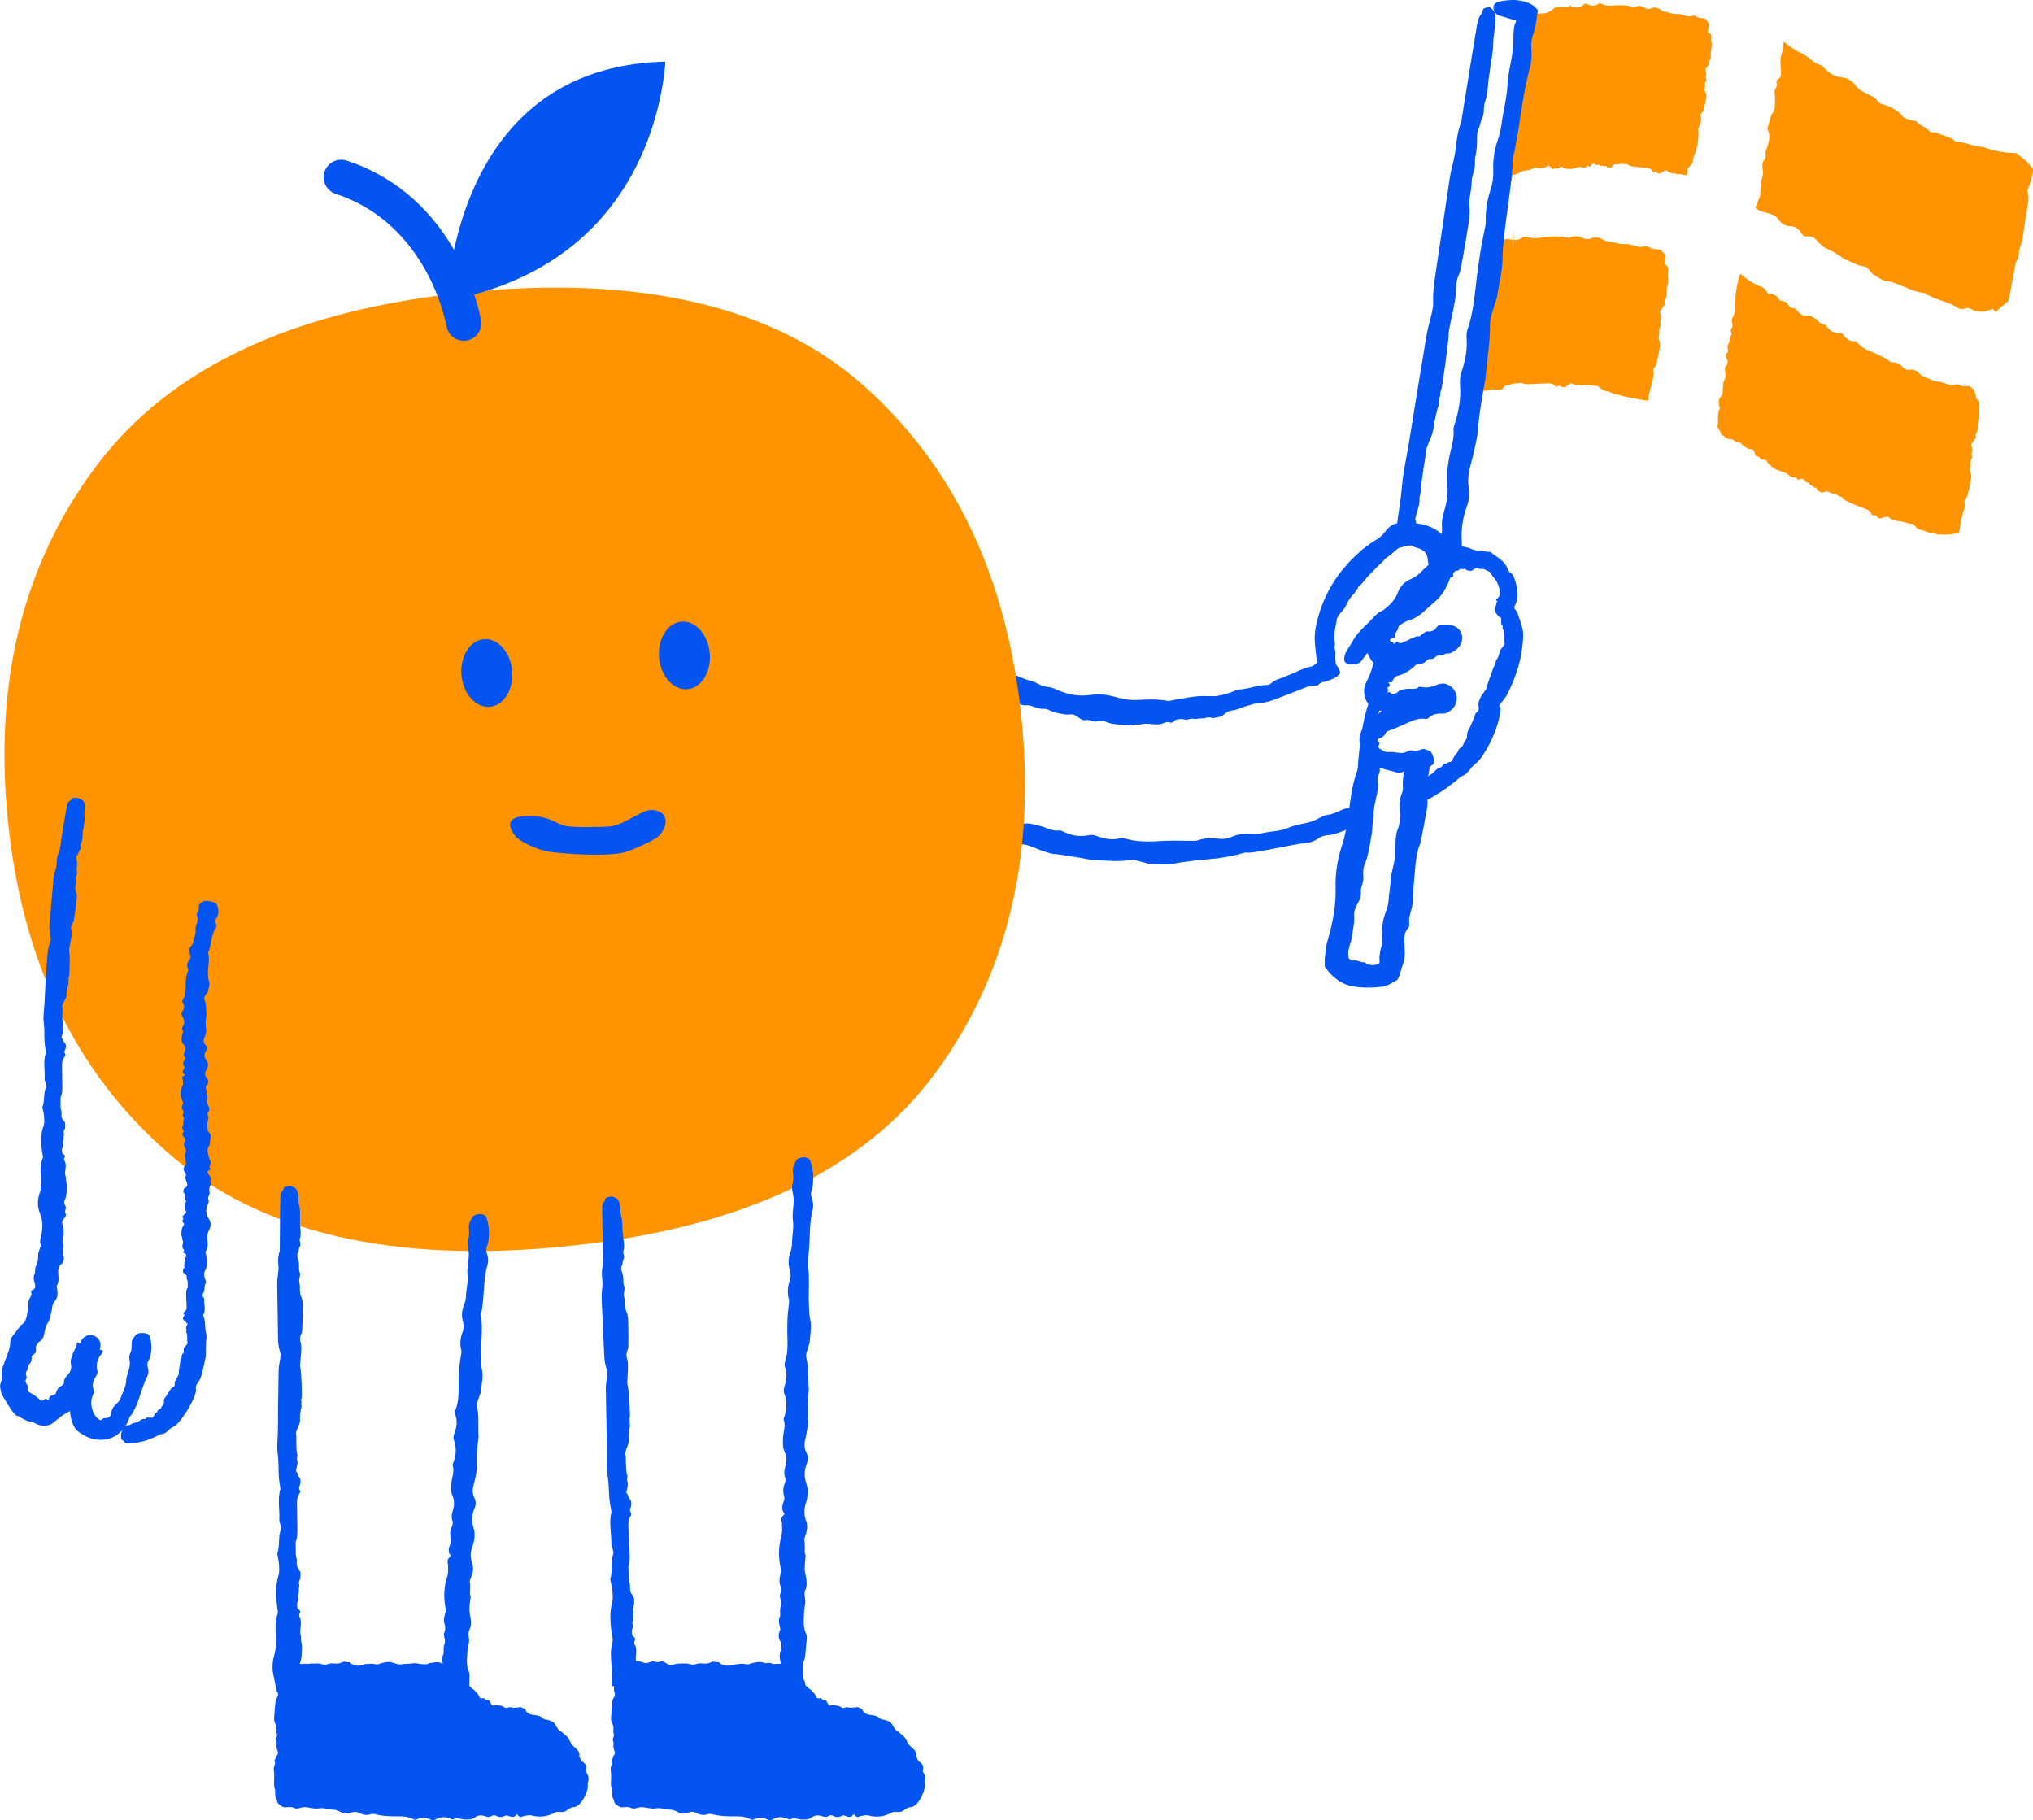 <?xml version="1.0" encoding="UTF-8"?>
<svg id="illuer_hvid_bg" xmlns="http://www.w3.org/2000/svg" viewBox="0 0 313.36 280.53">
  <defs>
    <style>
      .cls-1 {
        fill: none;
      }

      .cls-2 {
        fill: #ff9400;
      }

      .cls-3 {
        fill: #0354f0;
      }
    </style>
  </defs>
  <path class="cls-1" d="M233.93,24.83l-2.79,14.53s10.97-2.75,25.47,1.11l-3.64,19.58c-14.57-3.91-25.61-1.15-25.61-1.15l6.54-34.07h0l4.05-21.1s.01,0,.03-.01c.62-.14,11.27-2.6,25.26,1.07l-3.94,21.16c-13.81-3.68-24.41-1.36-25.38-1.13Z"/>
  <path class="cls-1" d="M302.79,60.82v.04c-.79.11-8.85.83-30.01-12.78-1.58-1.01-3.15-1.93-4.71-2.76l-3.65,19.62c1.51.8,3.04,1.7,4.57,2.68,21.4,13.75,29.39,12.88,30.04,12.77.03,0,.04,0,.04,0l3.75-19.54v-.03s-.02,0-.03,0Z"/>
  <path class="cls-1" d="M307.36,46.69l-.02.1s.02,0,.04,0l4.07-21.21s-7.73,1.59-30.07-12.77c-1.64-1.05-3.26-2-4.88-2.85l-3.94,21.2c1.56.83,3.14,1.75,4.72,2.77,22.34,14.36,30.08,12.77,30.08,12.77Z"/>
  <g>
    <path class="cls-2" d="M263.25,4.79l-3.94,21.16c-13.81-3.68-24.41-1.36-25.38-1.13l4.06-21.11c.62-.14,11.27-2.6,25.26,1.07Z"/>
    <path class="cls-2" d="M263.73,7.94c-.12.49.13,1-.24,1.42-.17.19.18.5-.14.68-.2.11-.14.3-.32.42-.24.16-.21.32-.1.58.03.15.1.25.06.55-.03.23-.13.34,0,.62.12.25-.29.53-.21.78.16.51-.25.78.16,1.37.2.49-.04.9-.06,1.29-.09.49-.2.97-.33,1.45-.03.11-.15.21-.25.3-.22.2-.22.43-.12.7.18.5-.52,1.74-.42,1.97.14.31-.09,2.42-.19,2.59-.06.11-.19.19-.06.31-.19.16.03.48-.21.59-.04.09-.08.17-.11.24-.04.11-.07.22-.11.32-.06.21-.11.44-.16.8-.05.35-.3.58-.51.75-.21.18-.38.31-.31.72-.05.26-.09.51-.11.64-.79-.17-1.22-.23-1.32-.18-.25.12-.47-.26-.73-.14-.19.08-.52-.09-.78-.25-.26-.15-.46-.29-.53-.19-.18.21-.3.1-.47.27-.33.37-.62.23-.88-.07-.13-.16-.39.24-.49.04-.18-.36-.42-.56-.74-.61l-2-.2c-.42-.06-.86-.04-1.21-.39-.64-.01-.95-.12-1.22-.05-.34.24-.62-.14-.94.21-.43.47-.34.4-.91.33-.1-.16-.41-.37-.52-.16-.29-.15-.58-.07-.6-.1-.46-.42-.39.19-.87-.3-.27.03-.42-.06-.55.3-.07.19-.18.21-.31.08-.12-.11-.22-.07-.34.04-.48.46-1.06-.21-1.55.22-.29-.08-.58.18-.87.16-.48-.03-.94.06-1.41-.3-.12-.09-.36.04-.49.18-.23.24-.47-.17-.68.05-.25.26-.44-.1-.65-.27-.17-.14-.33-.25-.5-.06-.26.27-.53.19-.88.28-.49.11-.9-.22-1.33.07-.3.19-.71.25-1.03.29-.35.05-.66.09-1.15.4-.66.41-.74.11-1.28.33.06-.4-.11-.53-.48-.46-.04-.08,0-.26-.01-.39-.04-.47-.22-.95.19-1.84.13-.26-.06-.47-.08-.76-.02-.27-.05-.57.02-.89.07-.33.25-.65.41-.93s.31-.59.28-.74c-.04-.37.08-.62.03-.99-.03-.25.28-.64.32-.89.1-.55-.45-1.11.16-1.5.05-.24.21-.47,0-.73-.28-.33-.26-.61.03-.87.05-.05.13-.11.11-.16-.14-.39-.24-.76.14-1.06-.02-.31.04-.6.24-.87.19-.26-.24-.64.03-.9.21-.21.17-.45.06-.71-.11-.26-.04-.49.11-.72.1-.16.23-.34.19-.51-.25-.98-.13-1.86.47-2.69.22-.31.17-.65.21-1.02-.15-.33.04-.49.38-.58.18-.05.09-.15-.09-.29-.3-.56.45-.83.36-1.1-.06-.21-.11-.33-.08-.6.05-.33.15-.65.35-.91.16-.22.31-.55.27-.84-.05-.33-.04-.62.02-.86,0-.08.08-.07.14-.09.07,0,.14-.01.21-.02.14-.01.29-.01.45,0,.84.02,1.45-.09,2.08-.6.33-.38.71-.4,1.11-.44.51-.07,1.04.27,1.51-.14.05-.04.13-.03.19,0,.73.34,1.39.34,2.04-.23.14-.12.39-.12.56-.04.58.29,1.12.37,1.68-.06.1-.08.27-.1.37-.04.88.51,1.77.3,2.66.26.71,0,1.41.01,2.1.21.19.06.36.13.55.04.52-.24,1.02-.16,1.49.16.29.2.61.24.93.09.53-.25,1.02-.16,1.47.19.21.16.46.3.7.32.63.06,1.21.43,1.86.34.66-.07,1.21.38,1.85.37.38,0,.8-.27,1.13.02.33.28.7.24,1.08.26.34.02.53.39.74.67.23.3-.04,1.67-.37,1.98-.02.02-.2.19-.23.14-.14.08-.89.31-1.42.16-.29-.08-.6-.11-.83-.37-.2-.21-.42-.25-.68-.1-.32.18-.64.19-.9,0-.85-.61-1.84-.64-2.79-.85l-.88-.22c-.11-.03-.22-.17-.33-.14-1.24.31-2.44-.04-3.65.07-.36.05-.6.03-.95.19-.58.26-1.05.02-1.86-.05-.21-.17-.46-.24-.68-.39-.18-.12-.35-.14-.53-.04-.82.43-1.67.34-2.49.59-1.01-.16-2.36.07-2.47.21-.3.02-.6-.03-.9-.07-.24-.03-.48-.12-.72-.15-.3-.05-.64.1-.76.4-.06.3-.05.36-.27.18-.18-.14-.43-.24-.5-.17-.03.11.02.31.18.5.06.07.12.14.17.2.02.02.03.05.04.06,0,.02.01.02,0,.11-.05.26-.19.51-.4.75-.36.42-.44.89-.16,1.43.21.39.07.74-.2,1.06-.12.15-.34.33-.29.48.13.34-.15.98-.04,1.08.11.09.04.26,0,.36-.1.29-.18.54-.23.83-.04.3.13.63.13.94,0,.24,0,.55-.21.7-.48.35-.05.84-.27,1.23-.19.33-.28.69-.36,1.05-.09.42-.11.85.17,1.31.15.24.05.5-.05.73-.11.26-.32,1.16-.46,1.27-.58.48-.37,1.19-.4,1.81-.01.31.14.64.1.94-.01.12-.08.25-.12.21-.05,0-.1.02-.12.04-.02.04.36-.01.04.06-.41.11-.47.21-.3.19.19,0,.62-.27.41-.11-.14.14.13-.08-.03.07h0c-.17.2-.11.23,0,.11.1-.15-.05.36.12.14.18-.21.26.03.45.1.7.11,1.4.03,2.04-.44.64-.48,1.36-.53,2.06-.22.51.22,1,.25,1.52.19.7-.09,1.41-.2,2.08.21.2.12.37,0,.55-.04.95-.18,1.91-.29,2.81.3.27.17.62.14.93.12.32-.02.63-.14.95-.2.61.49,1.38.25,1.97.74.12.1.21.13.35.06.18-.09.39-.2.56-.16.86.19,1.82-.07,2.59.57.38-.02.76-.08,1.14-.05.42.04.4.03.5.04.08,0,.17-.01.2-.09.04-.1.09-.08.18-.03h0s.07-.1.08-.18v-.12s.02-.03.02-.03l.02-.1.07-.36c.18-.97.35-1.95.55-2.92.06-.3.21-.58.36-.86.12-.23.23-.47.12-.72-.22-.52-.14-1-.07-1.5.2-1.41.4-2.82.57-4.24.06-.49.43-.89.42-1.41,0-.41.05-.86.41-1.21l.62-3.48c.07-.37.14-.73.22-1.09.04-.19.21-.33.46-.39.26-.13-.15-.3,1.02-.19.14-.01.89.31.97.39.51.58.1.89.28,1.52.12.43-.07.92-.08,1.35Z"/>
  </g>
  <g>
    <path class="cls-2" d="M307.36,46.69l-.02.1s.01,0,.02,0c1.91-9.88,4.09-21.21,4.09-21.21,0,0-7.73,1.59-30.07-12.77-1.64-1.05-3.26-2-4.88-2.85l-3.94,21.2c1.56.83,3.14,1.75,4.72,2.77,22.34,14.36,30.08,12.77,30.08,12.77Z"/>
    <path class="cls-2" d="M307.03,42.94c.15-.62-.08-1.26.33-1.81.18-.25-.15-.63.18-.87.21-.15.15-.38.34-.55.25-.21.23-.42.14-.74-.02-.19-.08-.31-.03-.69.04-.3.15-.43.03-.78-.11-.31.32-.68.26-1-.13-.64.3-1-.08-1.74-.17-.62.09-1.15.14-1.64.12-.62.26-1.24.42-1.86.04-.15.16-.28.27-.4.24-.27.25-.56.16-.89-.16-.61.66-2.35.48-2.18-.04-.03-.07-.12-.07-.29-.03-.06-.04-.14-.06-.22v-.12s-.01-.04-.02-.05l-.08.02c-.18.03-.29.03-.3,0-.01-.04,0-.15-.13,0,0-.03,0-.05-.02-.05-.07-.03-.19.11-.21-.07,0-.01-.07-.03-.02-.04-.05-.02-.11-.04-.15-.06-.1-.03-.19-.06-.28-.09-.18-.05-.38-.09-.69-.12-.59-.08-1-1.05-1.57-.89-1.09-.29-1.78-.43-1.96-.4-.33.08-.36-.26-.68-.18-.45.1-1.01-.68-1.17-.51-.18.2-.38.03-.59.17-.45.29-.84.06-1.14-.31-.16-.19-.53.13-.63-.11-.18-.43-.47-.7-.86-.85-.84-.3-1.67-.6-2.48-.96-.51-.22-1.06-.42-1.4-.91-.78-.32-1.11-.57-1.47-.63-.5.05-.7-.45-1.21-.29-.69.21-.56.2-1.23-.19-.05-.21-.35-.57-.56-.45-.29-.32-.66-.41-.68-.45-.37-.65-.55-.06-.9-.79-.34-.13-.46-.3-.78-.07-.17.12-.3.07-.39-.13-.08-.18-.22-.2-.41-.19-.78.08-1.13-.88-1.9-.86-.29-.27-.76-.25-1.09-.47-.53-.36-1.1-.65-1.41-1.29-.08-.17-.42-.23-.65-.22-.39.02-.41-.49-.78-.49-.43,0-.42-.42-.54-.71-.09-.23-.19-.45-.5-.44-.44.02-.72-.26-1.07-.42-.36-.16-.48-.68-.91-.66-.22.05-.2.02-.28-.05-.06-.06-.14-.12-.18.09-.03.29-.1-.11-.15-.03-.12-.38-.26-.64-.38-.8-.1-.12-.26-.3-.2-.03.05.44.25.83.02.8-.08.01.1.27.16.35.05.1.12.18.12.22,0,.01-.01.02-.03.03l-.08.15c-.06.1-.14.2-.21.3-.14.2-.27.4-.26.66.03.47-.11.79-.08,1.26.02.32-.31.83-.37,1.15-.12.7.4,1.38-.23,1.91-.06.31-.24.61-.03.93.26.4.24.76-.06,1.1-.05.06-.14.14-.12.21.12.48.21.95-.19,1.35,0,.4-.07.76-.28,1.12-.2.34.22.79-.07,1.15-.23.28-.19.58-.09.91.1.32.02.62-.14.92-.11.21-.25.45-.22.66.11.61.12,1.2.02,1.77-.04.26-.13.62-.21.79-.05,0-.13.01-.25.07-.09.05-.11.09-.1.12.02.02.1.01.14.02.22-.11.06-.03-.08.26-.04.07-.03.09,0,.07.01,0,.03-.03.06-.06.04-.02.09-.04.15-.06.76-.02.88.84,1.23.89.5.06.96.22,1.23.7.11.2.34.42.55.43.47,0,.72.21.98.55.34.45.8.75,1.44.69.52-.05.91.24,1.3.49.51.33.82.98,1.54.98.07,0,.15.07.19.13.51.78,1.2,1.24,2.18,1.21.21,0,.47.16.6.33.44.61.98,1.02,1.78.97.15,0,.33.07.41.19.67.99,1.77,1.26,2.74,1.71.78.37,1.55.72,2.25,1.22.19.14.36.28.61.28.66.01,1.19.29,1.64.78.28.31.64.46,1.05.42.68-.04,1.2.17,1.66.66.21.22.48.42.77.51.73.21,1.37.71,2.15.74.78,0,1.41.54,2.17.56.45.03.9-.24,1.3.01.4.27.82.17,1.23.14.35-.04.62.28.91.49.14.11.26.51.36.92.13.41.15.86-.02,1.07-.02.02-.21.26-.27.21-.15.12-1.17.53-1.94.4-.43-.04-.85-.09-1.21-.34-.3-.21-.59-.27-.94-.15-.42.15-.88.14-1.22-.1-1.15-.73-2.41-1.02-3.61-1.5-.37-.16-.73-.33-1.09-.51-.14-.07-.25-.24-.39-.25-1.64-.16-3.05-1.02-4.57-1.52-.46-.15-.74-.29-1.24-.32-.81-.08-1.28-.57-2.22-1.12-.17-.28-.44-.49-.63-.75-.15-.21-.34-.34-.59-.37-1.14-.16-2.1-.79-3.16-1.16-1.04-.85-2.65-1.68-2.85-1.67-.33-.22-.64-.48-.93-.75-.23-.22-.43-.48-.66-.7-.3-.29-.67-.42-1.11-.37-.46.06-.81-.1-1.03-.49-.39-.68-.95-1.08-1.74-1.09-.78-.02-1.33-.39-1.76-1.01-.19-.27-.42-.48-.68-.62l-.28-.13c-.11-.05-.23-.1-.36-.14-.25-.09-.52-.16-.82-.23-.44-.1-.85-.28-1.2-.49-.08-.06-.19-.1-.23-.17l.1-.32c.07-.22.15-.43.24-.64.17-.4.44-.85.41-1.13-.03-.87.24-1.49.14-1.66-.11-.11-.03-.33.01-.45.12-.37.21-.7.26-1.07.06-.38-.11-.79-.09-1.19,0-.31.03-.7.24-.9.5-.47.09-1.08.33-1.58.21-.43.31-.9.41-1.36.11-.54.15-1.09-.11-1.65-.14-.3-.02-.63.08-.93.12-.34.38-1.49.52-1.64.61-.64.43-1.53.48-2.32.03-.39-.11-.8-.06-1.19.04-.3.28-.57.35-.87.03-.12-.05-.19-.06-.39-.01-.22.01-.43.19-.54.44-.28.53-.54.5-1.25-.04-.83-.2-1.95.13-2.78.11-.27.15-.64.19-1.04.02-.2.05-.4.08-.59l.03-.14s.08.05.13.08c.09.06.18.13.28.21.83.68,1.63,1.19,2.35,1.49.46.2.92.56,1.32.89.41.33.77.63,1.22.78.26.1.33.12.44.18.11.06.2.13.29.21.17.16.32.35.5.51.69.6,1.41,1.05,2.34,1.13.92.08,1.66.51,2.2,1.25.39.54.9.86,1.47,1.14.77.37,1.59.7,2.11,1.47.15.22.39.22.61.29,1.13.36,2.2.8,2.98,1.79.24.29.65.43,1.01.56.36.13.76.17,1.15.25.53.74,1.49.84,2.05,1.54.11.15.22.2.4.19.24-.02.5-.05.69.05.96.51,2.12.53,2.94,1.36.45.07.92.1,1.35.21.74.2,1.47.47,2.22.54.46.05.85.14,1.27.29.57.21,1.14.34,1.71.46.29.07.57.1.86.14l.43.06.91.06.67.04.82.7.32.26.28.21.12.09.15.18.3.37.59.74-.14.68c-.07.35-.17.71-.27,1.06l-.16.51-.08.23-.06.14c-.13.3-.26.61-.16.92.19.65.09,1.27-.01,1.9-.29,1.8-.57,3.61-.83,5.41-.09.63-.48,1.15-.51,1.81-.02.52-.1,1.1-.48,1.55l-.83,4.44c-.09.47-.18.93-.28,1.4-.05.24-.23.43-.49.52-.19.12-.04.26-.36.3l-1.19,1.1v-.07l-1.44-1.53c.13,0,.32,0,.61.02.08-.01.33.09.55.2l.12.13v-.07s.04-.03.04-.03c-.17-.09-.31-.18-.34-.22-.48-.71-.05-1.13-.19-1.92-.1-.54.12-1.17.16-1.72Z"/>
  </g>
  <path class="cls-1" d="M305.57,46.33l-2.79,14.53c-.78.11-8.84.83-30.01-12.78-1.58-1.01-3.15-1.93-4.71-2.76l-3.65,19.62c-4.58-2.45-9.05-4.13-13.24-5.25l3.64-19.58c-14.5-3.86-25.47-1.11-25.47-1.11l2.79-14.53c.97-.23,11.57-2.55,25.38,1.13l3.94-21.16c4.18,1.1,8.66,2.75,13.25,5.17l-3.94,21.2c1.56.83,3.14,1.75,4.72,2.77,22.34,14.36,30.08,12.77,30.08,12.77Z"/>
  <g>
    <path class="cls-2" d="M256.61,40.47l-3.64,19.58c-14.57-3.91-25.61-1.15-25.61-1.15l6.54-34.07h0s.02,0,.02,0l-2.79,14.53s10.97-2.75,25.47,1.11Z"/>
    <path class="cls-2" d="M256.94,44.46c-.15.63.08,1.27-.32,1.82-.18.25.16.63-.18.88-.21.15-.15.38-.34.55-.25.22-.23.42-.13.75.02.19.09.31.04.69-.04.3-.15.44-.02.79.11.31-.32.69-.25,1,.14.64-.29,1.01.09,1.75.17.62-.08,1.15-.13,1.65-.12.63-.25,1.25-.41,1.87-.04.15-.16.28-.27.4-.24.27-.24.56-.16.9.1.17-.14,1.24-.35,2.01-.22.81-.42,1.47-.4,1.75,0,.06,0,.15-.04.47-.3.02-1.33-.16-2.36-.36-.52-.11-1.03-.22-1.42-.3-.45-.11-.53-.12-.6-.15-.14-.07-.24-.2-.38-.07-.2-.2-.59,0-.74-.25-.45-.19-.61-.29-1.18-.36-.54-.04-.98-.98-1.53-.77-1.08-.18-1.76-.17-1.93-.1-.29.14-.39-.18-.68-.04-.4.18-1.1-.45-1.21-.22-.12.24-.35.13-.51.32-.34.41-.74.29-1.13.02-.2-.14-.44.29-.61.11-.3-.33-.65-.49-1.06-.49-.86.02-1.72.07-2.57.11-.54.03-1.09.09-1.61-.18-.82.11-1.22.06-1.55.19-.38.31-.81-.01-1.14.39-.47.56-.28.46-1.13.54-.28-.13-.94-.19-1.19.06-.32-.02-.63.02-.87.06-.25.06-.43.11-.46.11-.42-.11-.64-.01-.9.09-.25.1-.54.2-.82.02-.33.1-.53.13-.76.22-.08-.04-.14-.09-.32-.02-.21.08-.18-.16.02-.58.19-.38.17-.54.09-.71-.17-.36.01-1.06.19-1.69.18-.65.35-1.24.26-1.83.25-.82.03-1.04.13-1.47.15-.62.21-1.25.7-1.76.13-.14.07-.47-.03-.69-.16-.36.31-.56.17-.9-.16-.4.24-.54.47-.75.18-.17.35-.34.23-.63-.17-.4.01-.78.04-1.18.03-.41.48-.71.33-1.11-.22-.55.34-1.02.03-1.56-.2-.36.15-.52.12-.85.59-.21.76-.63.74-1.14-.02-.55-.2-1.09.14-1.61.11-.16-.07-.46-.09-.7-.02-.24-.06-.48-.02-.71.01-.06.03-.11.05-.17l.11-.27c.08-.19.17-.36.26-.53.17-.34.32-.64.34-1.07.05-.83.21-1.33.27-2.22.04-.63.4-1.26.49-1.77.11-.58.1-1.41.15-2.16.04-.74.14-1.39.39-1.28.1-.54.26-.72.23-1.95-.04-1.56.09-2.44.31-2.37.04.01.1.06.11-.13.02-.38.05-.75.07-1.1.01-.22.02-.21.03-.31.01-.07.02-.13.04-.18.06-.18.14-.12.25.31.09-.41.2-.5.35-.25.13.2.14-1.28.3-.84.12.31.19-.05.26-.51.07-.46.17-.48.27-.38.07.07.15.14.21-.07.11-.41.23-.68.35-.86.06-.09.13-.17.18-.2.04-.01.07,0,.1,0h.02s0,0,0,0h0s0,0,0,0h0l-.11,2.36h0s-.01.03-.01.03l-.02.06-.05.12-.09.24c-.06.16-.11.32-.17.49-.12.39-.26.75-.41,1.15-.15.3-.21.52-.2.76,0,.12-.05.2-.13.27-.29.45-.28,1.07-.4,1.32-.19.34-.38.68-.41,1.21-.02.21-.07.52-.16.63-.21.24-.31.54-.35.97-.06.57-.19,1.08-.57,1.3-.31.18-.45.61-.6,1.03-.2.52-.09,1.35-.56,1.62-.05.03-.07.13-.06.21.03.53,0,1-.12,1.36l-.05.13s.04-.16.05-.24c.05-.24.09-.5.13-.77v-.1s.01-.04.02-.05h.05s.2.07.2.07c.13.04.27.07.41.11.28.07.56.15.86.23.16.08.21-.02.33-.04.11-.03.22-.06.35-.08.12-.02.25-.03.37-.04.09,0,.14,0,.2.02.79.21,1.48.21,2.16-.29.12-.09.34-.14.48-.08,1.17.42,2.3.1,3.44.01.91-.07,1.81-.1,2.71.08.24.05.47.1.71,0,.65-.26,1.3-.19,1.92.12.39.19.8.22,1.2.06.67-.26,1.29-.2,1.9.17.28.17.61.3.92.32.82.05,1.58.44,2.4.37.84-.08,1.57.38,2.39.43.48.02,1-.23,1.44.06.44.29.91.29,1.39.33.43.04.69.44.98.73.32.32.06,1.69-.33,1.99-.02.02-.24.18-.28.13-.17.07-1.11.25-1.79.07-.38-.11-.77-.15-1.09-.41-.26-.22-.55-.27-.88-.14-.39.16-.8.15-1.15-.04-1.14-.59-2.4-.71-3.63-.88-.38-.06-.76-.15-1.15-.23-.15-.03-.3-.16-.44-.13-1.57.34-3.13,0-4.68.21-.46.06-.77.04-1.21.23-.73.32-1.35.09-2.39.1-.28-.15-.6-.21-.9-.33-.24-.1-.46-.09-.68.01-.51.24-1.03.39-1.56.5l-.79.18-.39.1c-.1.03-.31.09-.31.11-.12-.03-.27-.04-.41-.03-.06,0-.17.04-.19,0,.01-.07.03-.13.04-.19.06-.23.13-.33.18-.26.01-.15-.01-.42-.03-.74-.01-.25-.06-.65-.06-.97,0-.41.08-.45.23.24.16.71.18.85.13.01-.09-1.48,0-2.15.13-.79.12,1.37.1,1.25.14-.61.03-1.61.12-2,.1.06-.01,1.52,0,1.07.08-.37.03-.66.1-1.97.09-1.49-.02.47,0,.51,0,.49h0c-.02.16-.04.11-.06.64-.04.87-.04.65-.04.59,0-.2-.02-.29-.05-.09-.03.21-.07,1.68-.08,2.06-.01.32-.02.62-.03-.22-.02-.98-.03-.73-.04-.38,0,.36,0,.82-.03.54-.04-.46-.07-.38-.1-.29-.03.1-.05.54.08,1.77.07.65.05.46.02.35-.03-.14-.07-.13-.15-.34-.16-.45-.21-.37-.2-.22,0,.17.07.41.09.53.02.13.19.37.21.4.02.02-.16-.05-.19,0-.01.04.08,0,.11.12.03.12.03.22-.14.28-.42.14-.49.33-.4.71.11.45.39.9.12,1.39-.18.33-.02.75-.24,1.12-.24.4-.38.9-.37,1.37.02.59-.55,1-.47,1.56.08.53-.23.9-.42,1.34-.34.82-.5,1.67-.24,2.58.26.9.11,1.77-.38,2.54-.18.28-.31.57-.4.87-.04.15-.08.3-.11.46-.03.16-.06.35-.04.33.03.23.18.14-.34.72-.15.18-.04.15.05.11l.03-.02c.29-.17.44-.28.54-.29.05,0,.09.01.15.06.08.04.03.13.45.21.38.11.82,0,1.22-.08.4-.08.78-.27,1.17-.39.87.35,1.81-.02,2.66.38.17.08.3.08.46,0,.21-.12.46-.26.68-.25,1.13.05,2.3-.32,3.4.19.48-.08.95-.16,1.44-.18.82-.03,1.65.09,2.46.03.5-.04.94,0,1.43.1,1.29.28,2.6.42,3.88.7l.97.19.29.06.12.03c.16.04.31.08.48.13h.04s.11.01.19,0c.08-.01.16-.1.03-.23-.06-.05-.11-.1-.16-.15-.04-.06-.02-.29-.02-.42.01-.32.06-.63.11-.95.28-1.81.55-3.62.79-5.44.08-.63.47-1.16.5-1.82.02-.53.1-1.1.47-1.56l.8-4.47c.09-.47.18-.94.28-1.4.05-.25.23-.43.49-.52.27-.18-.14-.38,1.04-.29.14-.02.89.35.96.45.49.71.05,1.13.2,1.92.1.54-.11,1.18-.15,1.73Z"/>
  </g>
  <g>
    <path class="cls-2" d="M304.57,61.22l-3.76,19.54c-.64.1-8.64.97-30.04-12.77-1.53-.98-3.06-1.88-4.57-2.68l3.65-19.62c1.56.83,3.13,1.75,4.71,2.76,21.17,13.61,29.23,12.89,30.01,12.78Z"/>
    <path class="cls-2" d="M304.9,65.07c-.15.6.08,1.22-.32,1.75-.18.24.16.61-.18.84-.21.14-.15.37-.34.53-.25.21-.23.4-.13.72.02.18.09.3.04.67-.04.29-.15.42-.02.76.11.3-.32.66-.25.97.14.62-.29.97.09,1.69.17.6-.08,1.11-.13,1.59-.12.6-.25,1.2-.4,1.8-.04.14-.16.27-.27.38-.24.26-.24.54-.16.86.08.3-.08.84-.24,1.34-.2.7-.42,1.45-.4,1.66,0,.15-.04.51-.14.97-.02.12-.05.24-.08.37-.02.06-.02.14-.06.18l-.19.04c-.26.05-.53.09-.81.13-.28.03-.56.07-.83.09-.28,0-.55,0-.78-.01-.47,0-.81-.05-.89-.08-.19-.07-.29-.19-.43-.06-.23-.19-.63.03-.8-.23-.48-.2-.65-.27-1.23-.37-.56-.1-.92-1.05-1.48-.92-1.05-.29-1.71-.46-1.88-.42-.32.07-.34-.26-.66-.19-.45.11-.95-.7-1.12-.52-.18.2-.37.03-.58.16-.45.29-.81.06-1.1-.31-.15-.19-.52.12-.61-.11-.17-.42-.44-.7-.81-.84-.81-.3-1.61-.6-2.39-.95-.5-.22-1.02-.41-1.35-.89-.75-.32-1.07-.56-1.42-.62-.48.06-.68-.44-1.17-.28-.68.22-.55.2-1.2-.17-.05-.2-.33-.56-.54-.44-.28-.31-.63-.4-.65-.44-.35-.64-.54-.05-.87-.77-.33-.13-.45-.3-.76-.06-.16.12-.3.07-.38-.12-.08-.18-.21-.2-.4-.18-.76.09-1.09-.86-1.84-.82-.28-.27-.74-.24-1.06-.45-.51-.35-1.06-.63-1.36-1.26-.08-.17-.41-.23-.63-.21-.38.02-.39-.48-.75-.47-.42.01-.4-.41-.51-.7-.09-.23-.18-.44-.49-.43-.43.03-.7-.25-1.04-.4-.35-.15-.46-.67-.87-.64-.29.02-.48-.14-.68-.28-.1-.07-.2-.14-.31-.19-.06-.02-.12-.04-.18-.04h-.1c-.05-.01-.11-.02-.17-.03-.63-.06-.79-.52-1.33-.72.06-.68-.76-.81-.45-1.66,0-.38-.02-.76,0-1.18.01-.21.04-.43.08-.64.04-.19.08-.27.17-.41.1-.16-.07-.45-.1-.68-.03-.23-.07-.47-.03-.68.09-.45.63-.75.6-1.24-.03-.45.1-.77.07-1.22-.02-.31.31-.81.36-1.11.12-.68-.41-1.34.22-1.85.06-.3.23-.59.02-.9-.27-.39-.24-.74.06-1.07.05-.06.13-.14.12-.2-.12-.47-.22-.92.18-1.31,0-.38.07-.73.27-1.08.2-.33-.22-.77.06-1.11.22-.27.19-.57.09-.88-.1-.32-.02-.6.13-.89.09-.11.29-.68.28-1.02-.01-1.11.09-2.32.29-3.44.1-.56.22-1.09.36-1.56l.11-.35.06-.16c.02-.05.02-.14.11-.05.26.2.53.41.79.62.77.64,1.33.83,2.08,1.23.59.11,1.01.53,1.22,1.02.11.25.29.23.55.15.27.04.53.16.75.29.22.13.24.2.34.32.16.21.27.43.44.46.49.06.94.2,1.19.68.1.2.31.42.5.42.45,0,.69.2.94.53.33.44.77.73,1.39.66.51-.06.88.23,1.27.46.5.3.8.94,1.5.94.07,0,.14.07.18.13.49.76,1.15,1.23,2.11,1.16.21-.01.46.14.58.31.42.61.94,1,1.72.95.14-.01.32.07.4.18.65.94,1.71,1.21,2.66,1.65.76.32,1.51.66,2.18,1.16.18.13.34.28.59.27.65-.02,1.17.25,1.59.74.27.31.62.46,1.01.4.66-.08,1.17.15,1.61.64.21.22.47.4.74.48.71.22,1.33.7,2.08.71.75.03,1.37.5,2.1.54.43,0,.88-.24,1.26,0,.39.25.8.18,1.19.13.34-.04.6.29.88.49.24.23.63,1.58.32,1.99-.02.03-.2.25-.26.2-.16.14-1.12.51-1.89.41-.4-.07-.83-.07-1.17-.34-.28-.22-.57-.27-.91-.14-.41.16-.84.12-1.18-.09-1.11-.71-2.34-.98-3.5-1.45-.36-.14-.72-.3-1.06-.49-.13-.07-.24-.24-.38-.25-1.61-.11-2.96-.98-4.44-1.43-.44-.14-.71-.28-1.2-.31-.8-.05-1.26-.52-2.16-1.06-.17-.28-.42-.48-.6-.74-.15-.21-.33-.32-.58-.35-1.13-.12-2.03-.75-3.07-1.1-1.03-.79-2.57-1.62-2.78-1.59-.32-.21-.61-.47-.9-.73-.23-.21-.42-.46-.65-.67-.29-.28-.65-.41-1.08-.35-.45.06-.79-.09-1-.47-.37-.67-.91-1.05-1.69-1.09-.77-.04-1.3-.38-1.71-.99-.08-.12-.22-.27-.27-.33-.04-.06-.08-.1-.14-.12-.11-.05-.24-.01-.32.17-.1.27-.11.17-.33-.19-.09-.16-.3-.49-.3-.4.11.42-.05.47.04.65.1.16.06.17.04.19-.06.06-.11.15-.11.26,0,.06.05.13.11.19.03.19.07.39.07.58,0,.3-.03.67-.23.87-.49.46-.08,1.04-.32,1.53-.2.41-.3.87-.4,1.32-.11.53-.14,1.05.12,1.6.14.29.03.61-.08.9-.12.33-.37,1.44-.51,1.59-.6.62-.42,1.48-.47,2.25-.02.38.11.78.07,1.15-.03.29-.27.55-.35.84-.05.2.27.5-.06.61-.42.14-.49.32-.39.68.06.22.16.44.21.66.01.06.02.11.03.17.01.03.03.02.03.03.01,0,0,.01-.05.02-.13.05.13,0-.04.09-.16.1-.08.19,0,.13.05,0-.02-.04.08.05.11.09.2.19.29.3.19.2.37.4.65.45.53.1.76.52,1.11.83.66.59,1.36,1.02,2.27,1.09.9.06,1.62.49,2.13,1.21.37.53.86.85,1.42,1.11.75.36,1.54.68,2.03,1.43.15.22.38.22.59.28,1.1.34,2.13.77,2.87,1.74.23.29.62.42.97.55.35.13.74.16,1.11.24.51.73,1.44.82,1.96,1.52.11.14.21.2.38.19.23-.02.49-.05.68.05.92.51,2.06.52,2.83,1.36.44.07.89.1,1.31.21.72.2,1.42.49,2.15.55.45.05.82.17,1.23.32,1.09.41,2.23.64,3.33.83.25.05.59.08.77.11.08.01.1,0,.16.01.08,0,.23.04.23-.09.02-.05.11-.06.22-.12.07.05.22-.42.11-.68-.2-.63-.09-1.23,0-1.84.28-1.74.55-3.49.79-5.24.08-.61.47-1.11.5-1.75.02-.51.09-1.06.47-1.5l.8-4.3c.08-.45.17-.9.28-1.35.05-.24.23-.41.49-.5.27-.17-.14-.37,1.04-.27.14-.02.89.35.96.45.49.7.05,1.09.2,1.86.1.52-.11,1.13-.15,1.67Z"/>
  </g>
  <path class="cls-3" d="M220.53,119.38c.57-.35.87-.97,1.54-1.12.32-.07.31-.59.72-.57.26.01.37-.21.63-.23.33-.03.45-.22.56-.55.09-.18.13-.3.37-.61.19-.24.36-.3.44-.67.08-.31.61-.46.71-.77.19-.62.69-.82.63-1.62.02-.64.44-1.03.59-1.5l.37-.84c.12-.28.21-.58.32-.86.05-.14.19-.25.31-.36.26-.24.25-.55.18-.87-.02-.06-.02-.14-.02-.22,0-.04,0-.08.01-.13v-.07c.02-.06.04-.15.04-.18.02-.08.04-.16.06-.24l.02-.06v-.02s.02,0,.03,0v-.03s.06-.12.06-.12c.05-.16.15-.35.23-.46.14-.23.27-.4.4-.58.24-.35.45-.64.44-.77,0-.21.28-.96.54-1.68.27-.72.49-1.42.56-1.52.1-.13.24-.22.13-.38.23-.18.06-.6.33-.72.21-.44.33-.6.41-1.17.06-.52,1.01-1,.74-1.56.07-1.11-.09-1.77-.21-1.9-.21-.24.09-.42-.14-.65-.35-.28.06-1.11-.29-1.21-.21-.03-.29-.19-.43-.33-.03-.07-.07-.14-.13-.19-.12-.11-.19-.25-.23-.41-.02-.08-.04-.16-.04-.25,0-.07.02-.15.04-.22.06-.27.22-.56.21-.88.04-.09.13-.15.17-.24-.18.05-.17-.08-.21-.14-.03-.07-.04-.13.04-.17.36-.2.55-.53.53-.89-.04-.78-.29-1.5-.68-2.06-.1-.2-.28-.34-.41-.51-.11-.2-.27-.35-.36-.61-.29-.22-.58-.3-.77-.41-.19-.11-.36-.16-.54-.15-.45.15-.71-.34-1.15-.01-.58.43-.42.32-1.14.25-.06-.08-.19-.17-.33-.21-.14-.04-.28-.04-.28.06-.08-.07-.16-.09-.21-.09-.05.02-.08.06-.09.05-.4-.23-.05.27-.85.25-.27.24-.48.3-.4.68.04.2-.06.31-.28.32-.2.01-.28.13-.34.32-.23.76-1.27.78-1.52,1.53-.37.19-.5.66-.82.91-.51.42-.96.9-1.67,1.05-.19.04-.34.36-.39.6-.08.39-.59.3-.67.67-.09.43-.5.33-.82.4-.25.05-.49.12-.53.43-.07.44-.41.68-.63,1.02-.22.34-.76.41-.79.84-.02.57-.7.78-.54,1.35.19.2-.1.1-.05.21-.58,0-.79.32-.63.5.18.21.52.11.51.41.02.1.27-.12.35-.19.1-.07.17-.17.22-.17.05,0,.09.11.18.2.02.05.15.07.26.07.11,0,.23-.02.33-.08.4-.23.75-.27,1.15-.53.27-.17.91-.16,1.22-.29.7-.28,1.03-1.11,1.88-.88.32-.13.71-.15.92-.51.3-.45.62-.65,1.53-.57.12.01.26.03.39.04.09.01.18.02.25.03.14.03.25.05.36.07.12.03.18.04.33.1.19.09.39.22.56.37.08.08.16.16.23.25.04.05.06.07.11.15.05.09.11.19.15.29.09.21.14.43.15.65.01.19,0,.39-.05.59-.13.46-.22.55-.33.73-.05.07-.14.18-.17.21l-.1.11c-.16.16-.24.22-.32.29-.31.24-.44.31-.61.41-.3.16-.57.21-.88.15-.4.22-.78.33-1.22.33-.42,0-.63.59-1.1.52-.37-.05-.63.14-.86.39-.23.26-.53.34-.86.37-.23.02-.51.03-.67.19-.89.87-1.76,1.38-2.8,1.65-.39.11-.56.43-.75.7,0,.33-.19.34-.53.3-.17-.02-.12.1.03.25.11.24,0,.33-.11.43-.12.1-.27.21-.2.31.2.21.3.1.08.38-.09.11-.07.26.05.2.26-.14.24-.11.32.06,0,.11.29.18.51.16.24-.02.48-.13.71-.34.36-.35.83-.36,1.3-.43.61-.09,1.3.19,1.89-.3.06-.05.17-.05.25-.03.49.11.96.13,1.44.04.24-.05.48-.12.74-.22.15-.05.27-.11.46-.17.09-.03.17-.06.32-.09.13-.03.24-.06.54-.05h.17s.09.02.09.02c.05.01.14.04.21.06.15.05.3.12.45.2.07.04.15.09.21.13l.07.05c.05.04.11.09.16.14.1.1.2.22.29.34.09.12.16.25.22.39.06.12.15.4.18.63.09.46-.09,1.1-.16,1.21-.09.23-.23.45-.39.63-.13.14-.15.15-.23.23-.07.06-.14.12-.22.18l-.11.08c-.06.04-.17.1-.21.12-.38.19-.54.2-.71.21-.98-.02-1.64.04-2.26.66-.11.11-.31.19-.46.16-1.23-.2-2.28.38-3.28.82-.81.35-1.57.71-2.33.97-.21.07-.4.13-.51.33-.29.53-.61.77-1.03.88-.27.07-.36.29-.2.44.14.14.2.13.22.3.03.14-.05.23-.13.37-.09.14-.06.31.06.39.3.21.86.71,1.6.61.71-.09,1.46.26,2.24.1.46-.1.87-.47,1.36-.33.5.14.94-.05,1.39-.2.4-.13.8.12,1.19.26.41.15.88,1.47.63,1.92-.02.03-.16.28-.22.24-.14.15-1.03.73-1.86.83-.45.05-.9.15-1.34,0-.37-.13-.69-.1-1.03.11-.41.25-.91.33-1.36.19-.74-.23-1.48-.38-2.25-.62-.76-.24-1.59-.53-2.27-1.22-.42-.42-.74-.97-.86-1.54-.05-.22.03-.46-.05-.63-.21-.49-.26-1.15-.11-1.73.14-.59.44-1.1.78-1.52.69-.84,1.51-1.39,2.27-1.94.46-.33.79-.48,1.2-.87.69-.63,1.45-.7,2.61-1.04.35.06.72.01,1.07.05.28.04.52-.02.74-.18.51-.37,1.07-.61,1.64-.82l.83-.31c.25-.1.56-.23.64-.31h0s.13.29.13.29l.27.53c.09.14.18.28.23.35l.09.09s.06.02.05.02c.02,0-.02,0-.03.03v.02c-.05.05-.03.03-.04.04l-.03.04c-.04.06-.05.12-.06.2-.09.26-.09.44-.1.78l-.02.28s0,0,0,.01h0s-.08-.01-.08-.01c-.05,0-.14,0-.21,0-.32.02-.69.09-1.01.16-.65.14-1.18.31-1.25.38-.43.07-.87.07-1.31.07-.35,0-.71-.06-1.07-.08-.47-.02-.89.11-1.28.42-.4.32-.9.39-1.41.15-1.08-.45-2.12-.7-3.12-1.45-.97-.75-1.12-2.5-.61-3.4.44-.9.8-1.63,1.01-2.55.16-.68.71-1.12,1.3-1.35.28-.11.66-.17.79-.36.3-.46,1.28-.86,1.32-1.02.04-.16.29-.26.44-.31.43-.17.8-.31,1.19-.5.4-.19.71-.58,1.1-.8.31-.17.71-.38,1.02-.31.72.16,1.1-.51,1.71-.55.51-.04,1.02-.18,1.47-.33.13-.04.25-.09.35-.14.05-.03.09-.05.12-.07.02-.01.02-.02.02-.03h0s.1.18.1.18c.07.14.15.28.24.41.25.45.54.77.62.76-.04.03-.11.06-.14.33.02.06-.04.33-.01.48,0,.18.05.33.07.62.08.72.1.45.07.58-.05.21-.36.25-.66.31-.33.06-1.52.49-1.75.46-.93-.14-1.68.52-2.51.9-.41.19-.77.53-1.23.68-.36.12-.71.03-1.42.13-.39.05-.95.48-1.24.16-.35-.39-.63-.43-1.3-.43-.76-.02-1.67-.19-2.09-1.14-.27-.59-.68-1.19-.59-2,.1-.87.5-1.8.74-2.67.05-.14.11-.27.18-.4.05-.09.1-.16.15-.24.11-.14.24-.27.36-.39.24-.25.48-.46.58-.79.21-.61.71-.86,1.12-1.21.78-.66,1.42-1.37,1.78-2.35.35-.97,1.06-1.69,2-2.08.68-.29,1.21-.72,1.72-1.23.69-.68,1.38-1.41,2.38-1.68.29-.08.41-.32.59-.51.24-.25.48-.49.76-.71l.21-.17.33-.22c.22-.16.48-.29.74-.4.13-.04.25-.15.4-.14h.42c.26.03.62.07.79.1.35.08.7.17,1.04.33.41.22.94.25,1.43.29.49.1,1.01.1,1.54.19.43.46.96.67,1.44,1.1.5.35.92.87,1.13,1.43.06.25.14.39.33.54.27.19.54.44.64.74.54,1.48.93,3.08.12,4.5l-.04.17c.02.11.05.21.07.28-.02.06.11.11.14.16l.03.03c.08.12.15.24.22.37l.24.71.25.71c.06.24.12.47.2.7.22.61.22,1.17.2,1.79-.1,1.62-.36,3.17-.8,4.62-.44,1.45-1.01,2.83-1.68,4.12-.21.4-.5.75-.78,1.09-.12.14-.23.27-.32.42-.09.16-.13.28-.07.32.04.05.09.09.12.12,0,0,0,.03.02,0,.01-.03.02-.05.02-.02v.11s0,.23,0,.23c0,.15-.02.31-.04.46-.04.31-.08.62-.17.92-.53,2.21-1.53,4.3-2.82,6.14-.23.32-.51.57-.79.83-.29.24-.58.49-.81.81-.37.51-.86,1.01-1.51,1.21-1.33,1.2-2.78,2.22-4.3,3.11-.48.28-.97.54-1.48.78-.27.12-.55.11-.8-.04-.33-.11-.29.36-.89-.66-.1-.1-.2-.94-.15-1.06.34-.82.94-.74,1.5-1.37.37-.43,1.01-.7,1.46-1.07Z"/>
  <path class="cls-3" d="M210.66,96.23c.86-.78,1.44-1.77,2.64-2.2.14-.05.26-.12.38-.21.14-.09.29-.19.43-.29.25-.17.43-.27.72-.24.35.03.63-.21.98-.24.47-.03.74-.25,1.07-.66.22-.21.32-.39.79-.78.36-.32.61-.43.85-.92.19-.42.93-.72,1.09-1.19.17-.45.37-.77.53-1.13.16-.35.24-.76.08-1.22-.16-.68-.14-1.42-.39-1.76-.24-.44-.73-.79-1.6-1-.19-.05-.4-.17-.6-.28-.22-.11-.45-.16-.7-.16-.12,0-.24,0-.37.03-.12.02-.28.05-.31.08-.02.01-.03.02-.07.03-.05.03-.11.03-.18.05-.06.03-.12.08-.19.13-.05.02-.46.37-.78.65-.18.15-.35.3-.51.44-.1.09-.15.13-.35.28-.09.06-.17.12-.25.18-.27.19-.46.34-.52.43-.17.27-1.16,1.08-1.98,2-.22.22-.43.44-.63.64-.18.22-.35.43-.5.61-.3.36-.53.62-.6.68-.2.15-.4.27-.38.51-.35.23-.44.84-.81.99-.47.63-.69.85-1.06,1.71-.15.42-.54.75-.86,1.13-.3.38-.58.79-.56,1.23-.44,1.78-.37,2.94-.3,3.19.14.46-.14.67.04,1.13.06.15.08.35.09.55.01.23-.04.38-.02.69.02.62.03,1.09.2,1.25.26.26.37.68.57,1.08,0,.08-.08.13-.11.19-.16.31-.59.6-1.11.83-.26.12-.54.22-.83.31-.14.04-.28.08-.43.12-.14.03-.2.03-.31.05-.4.04-.59.6-.95.57-.65-.06-1.3.07-1.96.38-1.44.58-2.89,1.14-4.35,1.69-.92.36-1.9.62-2.86.59-1.42.44-2.13.59-2.7.82-.67.41-1.46.2-2.04.69-.81.68-.63.55-1.98.8-.28-.11-1.06-.19-1.26.04-.73-.05-1.37.12-1.44.11-1.16-.26-.88.34-2.09-.02-.63.08-.98.01-1.25.39-.14.19-.4.23-.72.13-.29-.1-.53-.03-.8.09-1.12.57-2.54-.15-3.7.27-.69-.08-1.41.16-2.11.08-1.14-.12-2.29-.08-3.32-.6-.27-.13-.86-.07-1.21.02-.61.15-1.06-.31-1.63-.21-.68.13-1-.3-1.42-.56-.34-.21-.66-.39-1.14-.3-.68.1-1.38-.16-2.08-.26-.72-.11-1.29-.68-1.98-.61-.97.08-1.8-.66-2.76-.54-.31.03-.55-.06-.77-.17-.14-.07-.14-.09-.2-.12-.05-.03-.1-.05-.16-.05-.04-.15-.07-.27-.11-.37-.08-.12-.2-.14-.33-.12h-.05s-.11.05-.11.05l-.22.09c-.15.06-.29.14-.44.22-.82.45-1.54,1.03-2.57,1.18-.32.05-.67.42-1.01.63-.35.21-.7.44-1.07.58-.78.3-1.62.11-2.38.54-.71.39-1.29.55-1.99.94-.47.27-1.49.41-2.01.62-1.16.46-1.87,1.42-3.1,1.34-.51.2-1.09.29-1.45.72-.44.53-1.02.8-1.75.83-.03,0-.07,0-.1,0l-.03-.02s-.04-.01-.04,0c-.09.26.18.34-.38.22,0,.09-.06.1-.5.12h-.06s.24.09.43.11c.19.03.3.03.18.08-.18.09.08.14.28.08.1-.03.14-.04.16-.03,0,0,.01.02.01.03h0s.08.08.08.08l.16.14c.3.26.64.58.98.7,1.97.69,3.72,1.69,5.27,3.13.58.54,1.27.81,1.99,1.22.67.17.96.52,1.09.97.07.23.29.24.59.19,1.16.23,1.58,1.29,2.13,1.45.78.24,1.51.56,2.08,1.24.2.19.04.16.24.26.17.09.37.16.52.16.69.01,1.21.22,1.8.59.81.46,1.7.77,2.66.61.78-.13,1.56.16,2.35.33,1.02.23,1.94.89,3.07.71.11-.02.28.03.39.09.68.33,1.36.59,2.07.71.71.1,1.44.08,2.19-.08.33-.07.84.02,1.17.16,1.15.44,2.3.64,3.51.33.22-.06.57-.03.79.03.9.3,1.84.41,2.78.45.47.02.95.02,1.42.02.47-.03.95-.05,1.41-.08,1.5-.08,2.99-.04,4.47-.03.4.01.78.04,1.18-.09,1.04-.37,2.1-.35,3.18-.23.68.09,1.36-.01,1.97-.28,1.02-.47,2.04-.52,3.14-.46.51.03,1.08.01,1.59-.11,1.32-.33,2.73-.27,3.98-.82,1.26-.56,2.64-.6,3.91-1.08.37-.14.72-.34,1.07-.52.35-.2.71-.37,1.12-.41.83-.09,1.52-.47,2.25-.8.65-.3,1.31-.19,1.95-.19.7,0,1.4,1.23,1.03,1.76-.02.03-.23.33-.33.32-.2.19-1.53,1.09-2.76,1.5-.67.23-1.33.51-2.02.54-.56.04-1.07.15-1.53.49-.55.4-1.25.67-1.94.73-1.13.08-2.21.36-3.32.55l-3.32.63c-.69.11-1.38.24-2.07.3-.27.02-.58-.06-.81.01-1.33.42-2.72.66-4.12.87-1.4.15-2.81.22-4.2.43-.83.14-1.38.15-2.2.33-1.34.3-2.47.14-4.38.04-.49-.19-1.07-.28-1.58-.45-.41-.13-.8-.17-1.22-.09-.97.19-1.95.16-2.94.12-.99-.04-1.98-.09-2.96-.13-1.14-.28-2.52-.47-3.64-.65-1.12-.19-1.99-.3-2.14-.27-.69-.13-1.36-.37-2.02-.6-.53-.19-1.02-.42-1.55-.61-.68-.26-1.36-.37-2.03-.26-.69.12-1.36-.04-1.97-.45-.54-.35-1.08-.65-1.66-.86-.29-.1-.59-.19-.9-.26-.15-.04-.31-.06-.47-.09l-.26-.04c-.12-.03-.25-.04-.36-.09-.28-.11-.35-.11-.52-.17-.15-.05-.29-.1-.43-.16-.28-.12-.55-.26-.81-.41-.52-.32-.99-.71-1.44-1.16-.78-.79-1.71-1.34-2.82-1.57-.81-.17-1.49-.66-2.08-1.25-.28-.28-.6-.68-.9-.77-.7-.2-1.93-1.13-2.14-1.1-.2.02-.52-.21-.71-.35-.55-.39-1.05-.72-1.62-1.05-.29-.17-.61-.29-.93-.4-.36-.14-.52-.15-1.18-.51-.86-.47-2.02-1.11-2.46-1.57-.5-.54-1.19-.92-2-1.34-.8-.41-1.71-.86-2.28-1.29l-.04-.03c1.58-.49,2.92-.99,4.25-1.5.79-.3,1.54-.61,2.26-.95.68-.33,1.61-.8,1.8-1.07.37-.35.95-.52,1.49-.67.6-.17,2.54-.89,2.87-.89,1.39-.03,2.65-.88,3.9-1.47.62-.29,1.16-.73,1.79-1,.49-.21,1.06-.23,1.58-.41.35-.12.62-.62,1.01-.45.5.22.83.13,1.35-.25.62-.45,1.12-1.03,2.05-1.21.62-.12,1.15-.58,1.87-.7.05,0,.25-.06.38-.1l.45-.13c.3-.1.6-.19.9-.29.45.2.8.35,1.18.49.18.07.41.15.54.19l.33.08c.93.19,1.62.89,2.53.95.88.03,1.49.47,2.24.72.7.24,1.41.45,2.13.55.73.09,1.46.1,2.2,0,.73-.09,1.46-.15,2.18-.07.72.07,1.44.24,2.14.44,1.03.29,2.07.45,3.17.38,1.48-.07,2.96-.15,4.42.12.43.09.78-.05,1.17-.12,1-.15,1.98-.37,2.97-.5.99-.14,1.99-.1,3.01-.08.62.03,1.34-.17,1.98-.34.64-.18,1.26-.42,1.87-.69,1.45.02,2.89-.7,4.35-.68.3-.02.5-.08.72-.25.31-.23.64-.5,1-.62.9-.29,1.76-.69,2.64-1.04.86-.41,1.71-.79,2.66-.96l.51-.31c.08-.06.11-.11.16-.16.09-.1.15-.17.22-.23.01,0,.02-.02,0-.03-.04-.09-.07-.17-.1-.26-.03-.14-.03-.03-.09-.53-.1-.75-.16-1.49-.22-2.23-.08-.94.02-1.8.22-2.72.54-2.45,1.5-4.81,2.88-6.86.36-.5.68-1.03,1.09-1.49l1.2-1.39c.42-.44.87-.84,1.31-1.25.22-.2.44-.42.67-.61l.71-.54c.29-.22.6-.43.91-.63l.47-.29.06-.03.03-.02h0s0,0,0,0c-.18-.26,1.57,2.23.83,1.17h0s-.02-.04-.02-.04l-.04-.06-.16-.22c-.2-.28-.47-.6-.67-.8,0,0,.01,0,.02,0,.03,0,.1-.06.15-.1.21-.15.43-.33.64-.53.11-.1.2-.2.3-.32l.35-.43c.25-.31.54-.61.88-.83.34-.23.74-.31,1.16-.35.71-.03.9-.05,1.3-.05.36,0,.75.01,1.15.06.98.11,2.09.33,3.21,1.01,1.13.67,2.03,1.96,2.34,3.17.07.29.14.6.19.89l.07.87c.02.58-.06,1.21-.19,1.74-.25,1.1-.7,2.08-1.25,2.94-.77,1.2-1.86,1.89-2.81,2.81-.77.73-1.75,1.41-2.8,1.64-.33.18-.67.34-1.02.5l-.53.23c-.12.06-.13.07-.21.1-.36.21-.84.58-1.28.95-.9.78-1.78,1.66-2.58,2.58-.5.58-.97,1.17-1.35,1.73-.2.3-.42.43-.71.48-.14.04-.1.11-.19.14-.04-.03-.23-.13-.83-.04-.07.02-.3.02-.52-.08-.22-.1-.42-.33-.43-.42-.11-.7.14-1.19.4-1.67.28-.46.63-.91.95-1.53.44-.86,1.33-1.68,2.01-2.41Z"/>
  <path class="cls-2" d="M87.67,192.06c-27.13,2.79-47.77-2.03-61.89-14.47-14.17-12.41-22.34-29.41-24.55-50.96-2.21-21.55,2.33-39.83,13.68-54.89,11.32-15.06,30.29-23.94,56.87-26.67,26.58-2.73,47.61,2.04,61.5,14.51,13.88,12.44,21.94,29.45,24.16,51,2.21,21.55-2.23,39.82-13.29,54.84-11.06,15-29.89,23.9-56.45,26.62"/>
  <path class="cls-3" d="M69.99,38.48c2.68-12.43,10.67-28.48,32.58-28.98-.69,8.76-5.35,29.3-29.48,35.89.4,1.2.7,2.31.92,3.28l.13.62.02.14c.21,1.41-.73,2.76-2.14,3.04-1.42.28-2.8-.6-3.15-1.98l-.03-.14-.11-.54c-1.27-5.68-5.67-15.95-16.44-19.74l-.54-.18-.13-.05c-1.33-.51-2.05-1.98-1.6-3.36.45-1.37,1.89-2.14,3.27-1.77l.13.04.66.22c7.81,2.75,12.8,8.17,15.89,13.5Z"/>
  <ellipse class="cls-3" cx="75.03" cy="103.73" rx="3.92" ry="5.23" transform="translate(-9.07 7.21) rotate(-5.19)"/>
  <ellipse class="cls-3" cx="105.49" cy="101.03" rx="3.92" ry="5.23" transform="translate(-8.7 9.95) rotate(-5.19)"/>
  <path class="cls-3" d="M101.6,128.8c-.68.73-4.54,2.41-5.57,2.63-2.81.58-8.59.23-11.44-.16-1.38-.19-4.45-1.41-5.27-2.54-2.16-3.01,1.21-3.1,3.6-2.87,1.93.19,2.83,1.13,4.43,1.48.91.2,5.64.15,6.71.03,2.32-.26,4.79-2.57,6.38-2.53,2.61.07,2.66,2.35,1.16,3.96h0Z"/>
  <path class="cls-3" d="M46.23,188.27c-.04.91.29,1.76-.01,2.63-.14.4.26.85-.03,1.27-.18.26-.09.58-.24.85-.21.36-.16.65,0,1.08.05.26.14.42.15.96.01.43-.07.65.11,1.11.16.4-.2,1.04-.08,1.47.24.87-.12,1.48.38,2.42.27.83.11,1.64.15,2.34-.01.91-.04,1.81-.09,2.72-.01.21-.11.43-.2.63-.19.44-.15.85,0,1.3.26.84-.24,3.3-.1,3.68.19.52.3,4.39.22,4.72-.05.21-.16.4,0,.57-.17.34.11.85-.11,1.13-.11.7-.17.95-.14,1.78.03.79-.84,1.62-.56,2.36-.02,1.57.02,2.56.11,2.78.17.4-.15.58.02.99.23.55-.36,1.64-.13,1.78.25.15.15.49.35.71.42.46.33,1.06.08,1.64-.13.3.3.63.12.88-.33.45-.48.97-.47,1.55l.07,3.74c0,.79.04,1.6-.26,2.33.05,1.19-.03,1.77.07,2.26.27.59-.1,1.17.27,1.71.5.74.41.58.38,1.66-.16.2-.34.81-.14.99-.15.57-.06,1.09-.08,1.14-.41.89.2.72-.28,1.65.04.51-.05.78.31,1.01.18.12.21.33.08.57-.12.23-.07.41.04.63.45.9-.21,2.01.19,2.93-.1.55.15,1.11.13,1.66-.04.9,0,1.8-.39,2.65-.1.22.02.68.14.95.1.2.06.4.02.58l-1.95-1.97c.24.06.47.14.72.03.51-.24.82.13,1.18.32.29.15.57.28.94.11.52-.24,1.1-.14,1.65-.18.57-.04,1.12.34,1.64.11.72-.32,1.51.14,2.19-.27.45-.27.76.05,1.22-.05.46.54,1.08.63,1.79.51.76-.13,1.47-.4,2.29-.16.26.07.63-.15.96-.22.32-.07.66-.15.98-.15.68,0,1.26.48,1.96.36.65-.11,1.14-.04,1.79-.15.44-.08,1.25.16,1.71.15,1.01,0,1.84-.65,2.75-.12.44,0,.92.12,1.31-.14.23-.15.46-.24.7-.27l-2.08,1.97c-.02-.28.04-.57.18-.86.05-.1.12-.23.1-.31-.17-.66-.31-1.3.05-1.95-.05-.56,0-1.09.16-1.64.16-.53-.3-1.08-.05-1.64.19-.45.13-.86,0-1.3-.13-.44-.08-.88.04-1.32.09-.31.2-.68.15-.97-.34-1.69-.29-3.32.24-4.98.2-.62.11-1.22.12-1.89-.17-.55,0-.89.33-1.15.17-.13.07-.3-.12-.49-.35-.92.38-1.62.26-2.08-.16-.65-.23-1.31.09-1.97.13-.27.23-.71.14-.96-.21-.57-.14-1.04.04-1.61.25-.75.3-1.53-.05-2.29-.28-.61-.2-1.31-.16-1.99.06-.88.5-1.72.2-2.64-.03-.09,0-.24.04-.33.48-1.19.6-2.37.14-3.61-.1-.27-.06-.71.05-.99.38-.98.53-1.93.17-2.94-.07-.19-.07-.48,0-.66.62-1.5.48-3.11.52-4.67.04-1.25.1-2.49.33-3.71.06-.33.14-.64.05-.98-.22-.9-.13-1.79.2-2.65.21-.54.24-1.11.08-1.65-.26-.91-.18-1.76.17-2.63.16-.4.28-.87.29-1.3.03-1.13.37-2.24.24-3.36-.13-1.14.26-2.23.2-3.36-.04-.66-.34-1.32-.11-1.98.23-.67.15-1.31.11-1.98-.03-.59.32-1.06.57-1.54.27-.52,1.67-.6,2.02-.15.02.03.22.29.17.35.1.22.42,1.49.34,2.52-.04.57-.03,1.14-.26,1.66-.19.43-.21.85-.04,1.29.21.53.24,1.13.09,1.66-.52,1.75-.52,3.57-.68,5.37-.05.56-.12,1.12-.2,1.67-.03.22-.16.44-.14.64.34,2.25-.05,4.52.03,6.78.02.68-.01,1.11.13,1.78.23,1.09-.04,1.97-.19,3.49-.19.39-.28.84-.46,1.25-.14.32-.17.64-.1.98.32,1.55.13,3.16.23,4.73-.32,1.85-.36,4.43-.26,4.66-.05.56-.16,1.11-.27,1.66-.09.44-.23.86-.32,1.3-.12.57-.07,1.13.19,1.63.26.52.28,1.06.04,1.61-.43.96-.51,1.92-.19,2.93.32,1,.22,1.98-.15,2.96-.32.86-.36,1.74-.03,2.63.24.65.13,1.32-.11,1.97-.11.31-.31.69-.25.94.16.58-.07,1.81.05,1.96.12.14.06.46.03.64-.08.55-.14,1.03-.15,1.57-.02.55.19,1.1.22,1.66.02.44.04.99-.15,1.32-.44.77.03,1.54-.17,2.3-.16.64-.22,1.33-.26,2-.06.79-.04,1.57.28,2.31.08.18.1.38.1.59l-.03,2.04-2.22.09c-.24.01-.5-.02-.74-.05-.51-.06-2.19-.1-2.44-.21-1.06-.48-2.27-.14-3.39-.05-.56.05-1.1.25-1.65.28-.43.02-.87-.17-1.32-.19-.3-.01-.65.35-.9.05-.31-.39-.59-.42-1.1-.26-.6.19-1.15.56-1.91.38-.51-.12-1.05.13-1.63-.03-.63-.16-1.37-.2-2.01-.1-.82.13-1.55-.35-2.3-.16-.72.18-1.32-.06-1.98-.16-1.24-.18-2.47-.18-3.67.25-.24.09-.49.16-.74.21l-1.69.36-.53-2.61c-.19-.96-.14-1.95.14-2.91.26-.88.3-1.75.26-2.67-.05-1.24-.17-2.5.25-3.7.12-.35,0-.65-.04-.98-.21-1.69-.31-3.36.2-5.02.16-.5.1-1.12.07-1.68-.04-.56-.18-1.1-.27-1.65.42-1.17.12-2.49.54-3.65.09-.24.1-.41.01-.64-.11-.3-.25-.64-.23-.95.08-1.57-.31-3.17.17-4.72-.09-.66-.21-1.31-.25-1.97-.07-1.13,0-2.28-.16-3.39-.09-.68-.09-1.29-.05-1.97.11-1.81.08-3.62.1-5.44l.08-5.44c.01-.56.11-1.12.21-1.67.08-.45.15-.92,0-1.34-.3-.86-.3-1.76-.31-2.67l-.12-7.82c-.02-.9.28-1.75.19-2.68-.07-.74-.09-1.57.21-2.3l.05-6.46.04-2.04c.01-.36.16-.66.39-.85.24-.31-.2-.5.98-.67.14-.07.93.27,1.02.4.6.88.24,1.58.52,2.64.19.73.08,1.68.13,2.46Z"/>
  <g>
    <path class="cls-3" d="M43.07,277.73l1.24-19.67h25.78s-.78,6.11,9.36,6.84c7.54,1.6,9.89,8.52,9.06,11.14-.83,2.62-24.05,2.17-24.05,2.17l-21.79-1.51"/>
    <path class="cls-3" d="M42.26,273.83c.07-.64-.24-1.24.1-1.84.15-.27-.23-.61.07-.89.19-.17.1-.4.27-.58.22-.24.18-.44.04-.75-.05-.18-.12-.3-.12-.68,0-.3.09-.45-.07-.78-.14-.29.24-.72.13-1.02-.22-.62.17-1.03-.3-1.71-.25-.59-.06-1.15-.07-1.64.04-.63.1-1.27.18-1.9.02-.15.13-.29.22-.43.2-.29.17-.59.05-.91-.23-.6.34-2.29.22-2.56,0-.02-.02-.04-.02-.16v-.72s1.36-.55,1.36-.55c.45-.18,2.92-.32,3.13-.26.15.04.28.15.4,0,.24.16.59-.12.79.1.49.1.67.16,1.25.12.55-.04,1.14.82,1.66.53,1.1,0,1.79-.05,1.94-.15.28-.17.41.14.69-.03.39-.24,1.15.34,1.24.11.1-.25.34-.16.49-.36.32-.43.74-.34,1.14-.1.21.13.44-.31.62-.13.32.32.68.47,1.09.45l2.61-.12c.55-.02,1.12-.06,1.63.23.83-.06,1.24,0,1.58-.09.41-.27.82.08,1.19-.29.51-.51.4-.42,1.16-.4.14.16.57.33.7.12.4.14.76.05.8.07.63.4.5-.21,1.16.26.22-.03.38,0,.5-.07l1.36,1.54s.11.05.25.08c.18.04.21.12.09.24-.1.11-.05.2.08.28.26.16.27.37.3.61.03.23.09.48.38.55.05.27.42.32.57.51.27.33.62.55.81,1.11.06.15.34.17.53.13.31-.07.36.38.67.3.35-.1.38.31.54.54.12.19.26.37.52.27.36-.13.7.03,1.05.06.36.02.64.49,1.01.29.46-.24.89.17,1.33-.04l.24.03s.09-.02.14-.04c.4-.17.58.2.95.2.21.59.61.85,1.17.94.6.07,1.23.12,1.69.61.15.14.5.13.76.21.26.08.53.16.75.31.44.36.51.99.99,1.29.44.29.69.59,1.1.92.3.22.53.87.72,1.17.24.32.57.54.83.82.27.26.47.57.37,1.02.16.33.19.72.54.93.46.26.62.7.51,1.22-.02.09-.05.22-.01.28.15.25.29.52.36.8.06.29.04.61-.11.91.07.53.03,1.08-.27,1.67-.03.05-.18.46-.36.77-.21.37-.32.48-.48.68-.08.09-.16.18-.25.26-.08.08-.13.11-.21.16-.14.09-.3.17-.48.2-.49.02-.81.23-1.11.47-.32.27-.66.3-1.04.29-.26-.02-.55-.06-.76.05-1.17.64-2.38.82-3.63.49-.47-.12-.88.03-1.36.1-.37.23-.63.1-.85-.21-.11-.16-.22-.04-.34.17-.62.44-1.18-.22-1.49-.06-.44.22-.9.34-1.39.08-.2-.11-.52-.17-.68-.06-.39.25-.73.22-1.13.08-.55-.19-1.1-.18-1.61.22-.42.33-.91.29-1.39.3-.62,0-1.24-.39-1.87-.03-.06.04-.17.02-.24-.02-.86-.41-1.69-.46-2.55.06-.19.11-.5.1-.7,0-.73-.33-1.32-.43-2.15-.03-.13.07-.34.07-.46,0-1.05-.61-2.18-.45-3.27-.48-.88-.03-1.74-.08-2.6-.3-.23-.06-.45-.13-.69-.04-.64.23-1.25.15-1.85-.18-.38-.2-.78-.23-1.16-.07-.64.27-1.24.19-1.84-.14-.28-.16-.6-.27-.91-.28-.79-.02-1.56-.35-2.35-.21-.8.14-1.56-.24-2.35-.18-.47.04-.93.35-1.4.12-.46-.22-.92-.13-1.39-.1-.42.03-.74-.31-1.06-.55-.36-.27-.37-1.66-.04-2.02.02-.02.21-.22.25-.17.16-.1,1.05-.43,1.77-.36.39.04.79.02,1.15.25.3.19.59.2.9.03.38-.21.79-.25,1.16-.1,1.21.5,2.49.49,3.74.64.39.05.78.11,1.17.18.15.03.31.16.44.13,1.58-.35,3.16.01,4.74-.08.47-.03.78,0,1.24-.14.77-.24,1.38.03,2.44.16.27.19.59.28.87.45.23.13.45.17.68.09.27-.08.55-.13.82-.17l.21-.02s.05,0,.07-.01h.1s.41-.05.41-.05c.55-.04,1.1-.06,1.65-.15,1.3.22,3.09.11,3.25,0,.39.01.78.09,1.17.16.31.06.61.17.92.23.4.08.79,0,1.12-.3.35-.3.72-.36,1.11-.16.69.35,1.37.36,2.04-.04.67-.4,1.34-.39,2.05-.11.62.24,1.23.2,1.8-.22.42-.31.88-.27,1.35-.11.22.07.5.23.67.13.37-.22,1.22-.16,1.3-.3.07-.14.29-.12.41-.12.37,0,.69-.02,1.04-.09.35-.08.65-.37.95-.51.26-.1.51-.24.75-.13.23.13.44.02.45-.07.07-.06-.03-.07-.08-.04-.01,0-.02.02-.03.03-.04.03-.09.08-.12.14-.07.08-.12.29-.1.31.15-.13.23-.43.21-.78,0-.2-.03-.4-.13-.6-.08-.19-.23-.37-.46-.52-.23-.15-.25-.41-.3-.66-.01-.29-.39-1.15-.38-1.33.13-.79-.6-1.21-1.09-1.62-.23-.23-.63-.27-.86-.48-.18-.17-.27-.44-.45-.63-.13-.12-.49.04-.44-.27.07-.41-.06-.54-.4-.56-.39-.05-.86.18-1.16-.19-.21-.25-.61-.1-.86-.37-.27-.31-.71-.42-1.1-.44-.11,0-.21-.03-.31-.08l.28.04c-.46-.11-.86-.42-1.32-.32-.57.14-1-.21-1.47-.4-.45-.18-.9-.32-1.37-.44-.47-.11-.96-.13-1.5-.15-.54,0-1.07-.1-1.55-.38-.49-.24-.91-.65-1.23-1.13-.46-.7-.96-1.29-1.49-1.97-.7-.91-1.24-2.12-.95-3.3.09-.36-.05-.57-.05-1.05h0c-.37-.44,3.26,3.7,1.72,1.95h0s0,0,0,0h0s-.01,0-.01,0h-.03s-.06.02-.06.02l-.11.02-.22.04-.44.06c-.29.04-.59.06-.88.06-.59,0-1.17-.1-1.75-.34-.35-.15-.78-.09-1.17-.04-.39.05-.77.19-1.16.29-.82-.41-1.74-.09-2.56-.5-.17-.08-.29-.09-.45,0-.21.11-.45.26-.66.25-1.1-.06-2.22.35-3.31-.11-.46.1-.92.23-1.38.28-.79.08-1.6.04-2.37.2-.47.1-.9.1-1.38.07-1.26-.08-2.54-.03-3.8-.03-1.27,0-2.54.02-3.8,0h-.24s1.97-1.86,1.97-1.86c-.05.31-.14.62-.24.92-.1.31-.18.64-.04.93.28.62.25,1.25.23,1.88-.06,1.82-.11,3.65-.13,5.47,0,.63-.33,1.2-.27,1.86.05.52.04,1.1-.28,1.6l-.26,4.51c-.03.47-.06.95-.1,1.42-.02.25-.18.45-.42.58-.25.21.19.36-1,.41-.14.04-.92-.24-1-.33-.57-.65-.19-1.11-.43-1.88-.17-.52-.03-1.18-.06-1.73Z"/>
  </g>
  <path class="cls-3" d="M96.02,190.07c-.01.95.35,1.82.07,2.73-.13.42.29.88,0,1.32-.17.28-.07.6-.22.9-.19.39-.14.68.03,1.12.06.27.15.43.18,1,.02.44-.05.67.14,1.15.17.42-.17,1.09-.04,1.53.27.89-.07,1.55.45,2.51.3.85.16,1.7.22,2.43.02.94.02,1.89,0,2.83,0,.22-.1.45-.18.66-.17.46-.12.89.03,1.35.28.87-.13,3.44.02,3.83.21.53.43,4.56.37,4.9-.04.22-.14.43.01.59-.15.36.14.88-.08,1.18-.09.73-.14,1-.09,1.86.05.82-.79,1.71-.48,2.47.03,1.64.1,2.66.2,2.89.18.42-.13.61.05,1.03.25.57-.31,1.71-.08,1.85.25.15.17.51.37.73.44.46.37,1.09.13,1.7-.12.31.32.64.15.91-.31.48-.45,1.02-.42,1.63l.19,3.89c.03.82.1,1.66-.19,2.43.08,1.24.03,1.84.14,2.35.28.61-.06,1.22.32,1.77.52.75.43.59.44,1.72-.15.21-.31.85-.1,1.04-.13.6-.03,1.14-.05,1.19-.38.94.22.74-.22,1.72.05.53-.03.81.34,1.05.19.12.22.33.1.59-.11.24-.06.43.06.66.48.92-.15,2.09.28,3.04-.06.47.1.93.16,1.4l-2.11-2.07c.11-.01.22-.02.32-.01.94.03,1.87-.02,2.76.36.23.1.71-.02.99-.16.48-.22.9.2,1.35,0,.53-.24.85.13,1.23.32.3.15.59.28.97.11.54-.24,1.14-.14,1.72-.18.6-.04,1.17.34,1.7.11.75-.32,1.57.14,2.28-.27.46-.27.79.05,1.27-.05.48.54,1.13.63,1.87.51.79-.13,1.53-.4,2.39-.16.27.07.66-.15.99-.22.34-.07.68-.15,1.03-.15.71,0,1.31.48,2.04.36.68-.11,1.18-.04,1.86-.15.26-.04.64.01,1,.07l-1.63,1.59c.05-.3.1-.57.1-.78.02-1.05-.6-1.93-.05-2.86.01-.46.15-.95-.11-1.37-.32-.52-.34-1.06-.1-1.64.04-.1.11-.24.09-.33-.19-.68-.35-1.34-.01-2.03-.06-.58-.04-1.13.11-1.71.15-.55-.33-1.11-.1-1.7.18-.47.1-.9-.04-1.35-.15-.45-.11-.91,0-1.38.08-.33.18-.72.12-1.02-.39-1.74-.39-3.45.09-5.19.18-.65.08-1.27.07-1.97-.19-.57-.03-.93.3-1.21.17-.14.06-.31-.13-.51-.38-.95.33-1.7.2-2.18-.18-.67-.26-1.35.03-2.05.12-.29.21-.74.11-1-.22-.59-.17-1.08,0-1.67.22-.79.25-1.6-.12-2.38-.3-.63-.24-1.36-.22-2.07.03-.92.45-1.81.12-2.75-.03-.09-.01-.24.03-.35.45-1.25.53-2.49.04-3.76-.11-.28-.08-.73.02-1.03.35-1.03.48-2.02.08-3.07-.07-.19-.08-.5-.01-.69.58-1.58.38-3.25.38-4.88,0-1.3.02-2.59.22-3.87.05-.35.12-.67.02-1.02-.25-.93-.19-1.85.12-2.76.19-.57.21-1.16.03-1.72-.29-.94-.23-1.83.09-2.74.15-.42.25-.91.25-1.37,0-1.17.3-2.34.14-3.5-.17-1.18.2-2.33.1-3.5-.06-.69-.38-1.36-.17-2.06.21-.7.11-1.37.05-2.06-.05-.62.29-1.11.52-1.62.26-.55,1.65-.68,2.02-.22.02.03.23.29.18.36.11.22.47,1.54.42,2.61-.03.59,0,1.18-.21,1.73-.18.46-.18.89,0,1.34.22.54.28,1.16.13,1.72-.47,1.84-.41,3.73-.52,5.61-.03.58-.09,1.17-.15,1.75-.02.23-.15.47-.12.67.4,2.33.09,4.7.23,7.05.04.7.02,1.16.18,1.85.26,1.13.02,2.06-.09,3.64-.18.41-.26.89-.42,1.31-.13.34-.15.67-.07,1.02.37,1.61.23,3.28.37,4.91-.26,1.94-.23,4.62-.12,4.86-.03.58-.12,1.16-.22,1.74-.07.46-.2.9-.28,1.36-.1.6-.03,1.17.23,1.69.28.53.31,1.1.09,1.67-.4,1.01-.46,2.02-.1,3.06.35,1.03.28,2.05-.06,3.09-.3.91-.31,1.82.04,2.73.26.67.17,1.37-.05,2.06-.1.32-.29.73-.22.99.17.6-.02,1.89.11,2.03.12.14.07.47.05.67-.06.57-.11,1.07-.11,1.64,0,.57.22,1.14.27,1.72.04.46.07,1.03-.11,1.38-.42.82.07,1.6-.1,2.4-.14.67-.18,1.39-.2,2.09-.03.82,0,1.63.35,2.39.18.41.11.91.05,1.38-.07.53-.16,2.28-.28,2.54-.35.75-.31,1.58-.24,2.41l.14,1.54-1.96.23c-.37.04-.75.1-1.11.12-.58.05-1.14.25-1.72.28-.45.02-.91-.17-1.37-.19-.31-.01-.68.35-.94.05-.33-.39-.62-.42-1.14-.26-.63.19-1.2.56-1.99.38-.53-.12-1.09.13-1.7-.03-.65-.16-1.42-.2-2.09-.1-.85.13-1.61-.35-2.39-.16-.75.18-1.38-.06-2.06-.16-1.29-.18-2.57-.18-3.82.25-1.24.42-2.54.45-3.8.1-.55-.15-1.09-.22-1.65-.24l-1.9-.07.04-1.76c0-.37,0-.75-.04-1.14-.09-1.29-.25-2.59.13-3.85.11-.37-.02-.68-.07-1.02-.26-1.75-.42-3.48.04-5.23.14-.53.07-1.17.01-1.75-.06-.58-.21-1.14-.32-1.71.39-1.23.04-2.59.43-3.81.08-.25.08-.43,0-.66-.12-.31-.27-.66-.26-.98.03-1.64-.41-3.29.02-4.92-.11-.68-.25-1.36-.32-2.04-.11-1.17-.08-2.37-.27-3.52-.12-.7-.13-1.34-.11-2.05.05-1.88-.04-3.77-.07-5.66l-.1-5.66c0-.58.08-1.17.16-1.74.07-.47.12-.96-.04-1.39-.33-.89-.36-1.82-.4-2.77l-.37-8.13c-.05-.94.22-1.82.11-2.79-.09-.77-.14-1.63.14-2.4l-.15-6.72-.02-2.12c0-.37.14-.69.37-.9.23-.34-.22-.51.96-.73.14-.08.94.25,1.03.38.62.9.29,1.63.6,2.73.21.76.13,1.74.21,2.56Z"/>
  <g>
    <path class="cls-3" d="M94.99,277.73l1.24-19.67h25.78s-.78,6.11,9.36,6.84c7.54,1.6,9.89,8.52,9.06,11.14-.83,2.62-24.05,2.17-24.05,2.17l-21.79-1.51"/>
    <path class="cls-3" d="M94.19,273.83c.07-.64-.24-1.24.1-1.84.15-.27-.23-.61.07-.89.19-.17.1-.4.27-.58.22-.24.18-.44.04-.75-.05-.18-.12-.3-.12-.68,0-.3.09-.45-.07-.78-.14-.29.24-.72.13-1.02-.22-.62.17-1.03-.3-1.71-.25-.59-.06-1.15-.07-1.64.04-.63.1-1.27.18-1.9.02-.15.13-.29.22-.43.2-.29.17-.59.05-.91-.23-.6.34-2.29.22-2.56,0-.02-.02-.04-.02-.16v-.72s1.36-.55,1.36-.55c.45-.18,2.92-.32,3.13-.26.15.04.28.15.4,0,.24.16.59-.12.79.1.49.1.67.16,1.25.12.55-.04,1.14.82,1.66.53,1.1,0,1.79-.05,1.94-.15.28-.17.41.14.69-.03.39-.24,1.15.34,1.24.11.1-.25.34-.16.49-.36.32-.43.74-.34,1.14-.1.21.13.44-.31.62-.13.32.32.68.47,1.09.45l2.61-.12c.55-.02,1.12-.06,1.63.23.83-.06,1.24,0,1.58-.09.41-.27.82.08,1.19-.29.51-.51.4-.42,1.16-.4.14.16.57.33.7.12.4.14.76.05.8.07.63.4.5-.21,1.16.26.22-.03.38,0,.5-.07l1.36,1.54s.11.05.25.08c.18.04.21.12.09.24-.1.11-.05.2.08.28.26.16.27.37.3.61.03.23.09.48.38.55.05.27.42.32.57.51.27.33.62.55.81,1.11.06.15.34.17.53.13.31-.07.36.38.67.3.35-.1.38.31.54.54.12.19.26.37.52.27.36-.13.7.03,1.05.06.36.02.64.49,1.01.29.46-.24.89.17,1.33-.04l.24.03s.09-.02.14-.04c.4-.17.58.2.95.2.21.59.61.85,1.17.94.6.07,1.22.12,1.69.61.15.14.5.13.76.21.26.08.53.16.75.31.44.36.51.99.99,1.29.44.29.69.59,1.1.92.3.22.53.87.72,1.17.24.32.57.54.83.82.27.26.47.57.37,1.02.16.33.19.72.54.93.46.26.62.7.51,1.22-.02.09-.05.22-.01.28.15.25.29.52.36.8.06.29.04.61-.11.91.07.53.03,1.08-.27,1.67-.03.05-.18.46-.36.77-.21.37-.32.48-.48.68-.08.09-.16.18-.25.26-.08.08-.13.11-.21.16-.14.09-.3.17-.48.2-.49.02-.81.23-1.11.47-.33.27-.66.3-1.04.29-.26-.02-.55-.06-.76.05-1.17.64-2.38.82-3.63.49-.47-.12-.88.03-1.36.1-.37.23-.63.1-.85-.21-.11-.16-.22-.04-.34.17-.62.44-1.18-.22-1.49-.06-.44.22-.9.34-1.39.08-.2-.11-.52-.17-.68-.06-.39.25-.73.22-1.13.08-.55-.19-1.1-.18-1.61.22-.42.33-.91.29-1.39.3-.62,0-1.24-.39-1.87-.03-.06.04-.17.02-.24-.02-.86-.41-1.69-.46-2.54.06-.19.11-.5.1-.7,0-.73-.33-1.32-.43-2.15-.03-.13.07-.34.07-.46,0-1.05-.61-2.18-.45-3.27-.48-.88-.03-1.75-.08-2.6-.3-.23-.06-.45-.13-.69-.04-.64.23-1.25.15-1.85-.18-.38-.2-.78-.23-1.16-.07-.64.27-1.24.19-1.84-.14-.28-.16-.6-.27-.91-.28-.79-.02-1.56-.35-2.35-.21-.8.14-1.56-.24-2.35-.18-.47.04-.93.35-1.4.12-.46-.22-.92-.13-1.39-.1-.42.03-.74-.31-1.06-.55-.36-.27-.37-1.66-.04-2.02.02-.02.21-.22.25-.17.16-.1,1.05-.43,1.77-.36.39.04.79.02,1.15.25.3.19.59.2.9.03.38-.21.79-.25,1.16-.1,1.21.5,2.49.49,3.74.64.39.05.78.11,1.17.18.15.03.31.16.44.13,1.58-.35,3.16.01,4.74-.08.47-.03.78,0,1.24-.14.77-.24,1.38.03,2.44.16.27.19.59.28.87.45.23.13.45.17.68.09.27-.08.55-.13.82-.17l.21-.02s.05,0,.07-.01h.1s.41-.05.41-.05c.55-.04,1.1-.06,1.65-.15,1.3.22,3.09.11,3.25,0,.39.01.78.09,1.17.16.31.06.61.17.92.23.4.08.79,0,1.12-.3.35-.3.72-.36,1.11-.16.69.35,1.37.36,2.04-.04.67-.4,1.34-.39,2.05-.11.62.24,1.23.2,1.8-.22.42-.31.88-.27,1.35-.11.22.07.5.23.67.13.37-.22,1.22-.16,1.3-.3.07-.14.29-.12.41-.12.37,0,.69-.02,1.04-.09.35-.08.65-.37.95-.51.26-.1.51-.24.75-.13.23.13.44.02.45-.07.07-.06-.03-.07-.08-.04-.01,0-.02.02-.03.03-.04.03-.09.08-.12.14-.07.08-.12.29-.1.31.15-.13.23-.43.21-.78,0-.2-.03-.4-.13-.6-.08-.19-.23-.37-.46-.52-.23-.15-.25-.41-.3-.66-.01-.29-.39-1.15-.38-1.33.13-.79-.6-1.21-1.09-1.62-.23-.23-.63-.27-.86-.48-.18-.17-.27-.44-.45-.63-.13-.12-.49.04-.44-.27.07-.41-.06-.54-.4-.56-.39-.05-.86.18-1.16-.19-.21-.25-.61-.1-.86-.37-.27-.31-.71-.42-1.1-.44-.11,0-.21-.03-.31-.08l.28.04c-.46-.11-.86-.42-1.32-.32-.57.14-1-.21-1.47-.4-.45-.18-.9-.32-1.37-.44-.47-.11-.96-.13-1.5-.15-.54,0-1.07-.1-1.55-.38-.49-.24-.91-.65-1.23-1.13-.46-.7-.96-1.29-1.49-1.97-.7-.91-1.24-2.12-.95-3.3.09-.36-.05-.57-.05-1.05h0c-.37-.44,3.26,3.7,1.72,1.95h0s0,0,0,0h0s-.01,0-.01,0h-.03s-.06.02-.06.02l-.11.02-.22.04-.44.06c-.29.04-.59.06-.88.06-.59,0-1.17-.1-1.75-.34-.35-.15-.78-.09-1.17-.04-.39.05-.77.19-1.16.29-.82-.41-1.74-.09-2.56-.5-.17-.08-.29-.09-.45,0-.21.11-.45.26-.66.25-1.1-.06-2.21.35-3.31-.11-.46.1-.92.23-1.38.28-.79.08-1.6.04-2.37.2-.47.1-.9.1-1.38.07-1.26-.08-2.54-.03-3.8-.03-1.27,0-2.54.02-3.8,0h-.24s1.97-1.86,1.97-1.86c-.05.31-.14.62-.24.92-.1.31-.18.64-.04.93.28.62.25,1.25.23,1.88-.06,1.82-.11,3.65-.13,5.47,0,.63-.33,1.2-.27,1.86.05.52.04,1.1-.28,1.6l-.26,4.51c-.03.47-.06.95-.1,1.42-.02.25-.18.45-.42.58-.25.21.19.36-1,.41-.14.04-.92-.24-1.01-.33-.57-.65-.19-1.11-.43-1.88-.17-.52-.03-1.18-.06-1.73Z"/>
  </g>
  <path class="cls-3" d="M12.81,127.81c-.16.75.07,1.5-.33,2.18-.18.31.16.74-.18,1.05-.21.19-.15.47-.34.68-.25.28-.23.52-.13.9.02.22.09.37.05.82-.03.36-.14.53-.01.94.11.36-.31.84-.23,1.22.16.75-.27,1.22.13,2.07.2.72-.04,1.38-.07,1.97-.1.75-.19,1.51-.32,2.26-.03.18-.15.35-.25.51-.22.35-.21.7-.11,1.08.19.73-.47,2.74-.35,3.07.15.45.05,3.69-.03,3.96-.06.18-.18.33-.03.47-.18.28.08.71-.15.94-.13.58-.21.79-.2,1.48,0,.66-.88,1.33-.62,1.96-.06,1.32-.03,2.15.06,2.34.16.34-.16.49,0,.83.22.47-.39,1.37-.16,1.49.24.13.15.42.34.6.42.39.32.9.06,1.38-.13.25.29.54.11.74-.33.38-.49.81-.49,1.3l.04,3.15c0,.66.04,1.35-.27,1.96.04,1.01-.04,1.49.06,1.91.26.5-.1.99.26,1.44.5.63.41.49.38,1.4-.16.17-.34.68-.14.84-.15.48-.06.92-.08.96-.41.75.2.61-.27,1.39.04.43-.05.66.31.86.19.1.21.28.08.48-.12.19-.07.35.04.54.45.76-.2,1.69.2,2.47-.09.46.16.93.13,1.4-.04.76.01,1.52-.37,2.23-.1.19.02.57.15.8.22.39-.2.73,0,1.1.23.43-.14.69-.32.99-.15.24-.28.48-.11.79.24.44.13.93.17,1.4.04.48-.34.94-.12,1.38.04.08.07.15.09.23v.15c.07.59-.3,1.13,0,1.69.22.42-.13.65-.09,1.05-.59.32-.75.83-.73,1.46.03.66.18,1.32-.18,1.98-.11.2.04.57.06.86.01.29.03.59-.03.88-.13.59-.73.97-.76,1.59-.05.59-.23.98-.3,1.57-.05.4-.5,1.02-.67,1.41-.16.43-.19.89-.31,1.33-.09.43-.32.85-.79,1.1-.14.22-.25.34-.34.47-.09.14-.15.29-.12.48.1.49-.06.81-.45,1.07-.07.05-.17.11-.18.17-.02.52-.04.99-.48,1.33-.07.4-.15.75-.38,1.09-.1.17-.04.37,0,.56.06.19.12.36-.01.54-.18.28-.09.55.08.78.19.23.18.45.16.68-.05.18-.03.37.08.47.32.19.63.38.93.56.12.11.3.2.46.34.17.17.27.2.42.4.1.09.22.09.33.1.11-.02.22-.1.33-.12.13-.3.29-.15.58.03.15.1.17-.05.14-.26.09-.26.29-.42.53-.46.23-.07.46-.15.52-.3.08-.21.15-.45.27-.64.13-.19.3-.35.55-.49.2-.12.46-.34.45-.57,0-.49.21-.77.53-1.11.45-.44.7-1.03.54-1.71-.12-.55.09-1.05.27-1.55.2-.6.7-1.12.64-1.8l4,1.25c0,.05.01.1.02.16.01.07-.04.17-.1.24-.7.76-1.03,1.7-.75,2.75.06.23-.03.56-.17.76-.48.69-.72,1.44-.38,2.23.06.14.06.36-.02.49-.63,1.07-.34,2.32,0,3.02.12.29.27.46.38.59.12.13.22.24.44.4.11.06.25.16.37.05.28-.27.33-.25.87-.29.32-.02.57-.3.62-.68.08-.63.37-1.1.91-1.58.25-.22.47-.52.58-.84.27-.83.79-1.62.82-2.54.03-.93.54-1.74.58-2.67.03-.55-.23-1.11.05-1.63.27-.52.23-1.06.23-1.62,0-.49.37-.85.63-1.23.29-.42,1.69-.4,2.02,0,.02.03.21.26.15.31.09.19.36,1.3.22,2.18-.08.48-.11.98-.38,1.4-.23.35-.28.7-.15,1.1.15.48.12,1.01-.1,1.44-.73,1.42-1.03,2.98-1.67,4.46-.19.46-.44.91-.7,1.35-.1.17-.32.3-.36.47-.29.99-.91,1.97-1.93,2.7-1.03.75-2.57.94-3.77.6-.76-.19-1.24-.49-1.94-.93-.58-.39-.94-.93-1.15-1.52-.23-.6-.32-1.25-.39-2,.11-.42.15-.86.29-1.24.11-.31.14-.59.05-.9-.34-1.42,0-2.85.12-4.23.56-1.57,1.17-3.72,1.15-3.97l.04-.09.06-.14c.33-.8,1.24-1.19,2.04-.86.77.31,1.15,1.16.9,1.94-.14.45-.33.88-.54,1.3-.17.36-.39.68-.58,1.03-.24.45-.34.93-.23,1.44.11.53-.05,1-.44,1.37-.72.65-1.11,1.38-1.29,2.36-.15.98-.82,1.76-1.75,2.27-.45.2-.78.46-1.18.72-.19.13-.38.28-.55.45-.2.15-.41.31-.62.5-.62.55-1.62.6-2.41.3-.39-.1-.75-.45-1.06-.44-.37.02-.79-.22-1.19-.41-.39-.2-.69-.47-.79-.45-.2.02-.47-.25-.61-.43-.44-.48-.74-.97-1.06-1.51-.14-.28-.33-.54-.51-.82-.15-.27-.31-.56-.42-.87-.12-.47-.27-1.1-.08-1.46.18-.43.17-.82.16-1.21-.03-.4-.05-.78.1-1.15.25-.61.45-1.24.69-1.84.27-.71.52-1.39.52-2.17,0-.43.3-.81.57-1.16.08-.1.2-.25.34-.43.11-.15.25-.32.37-.49.19-.24.39-.49.47-.56.78-.43.8-1.49.98-2.32.09-.43,0-.9.1-1.32.06-.34.33-.63.44-.97.07-.23-.23-.59.11-.72.43-.17.52-.38.44-.82-.09-.52-.36-1.02-.09-1.6.19-.39.01-.86.24-1.31.24-.48.36-1.08.33-1.62-.04-.67.5-1.23.37-1.83v.17s0,0,0,0c-.18-.61.06-1.12.16-1.68.18-1.05.18-2.09-.24-3.1-.42-1.01-.43-2.06-.08-3.09.26-.75.29-1.48.24-2.26-.06-1.05-.18-2.11.23-3.13.12-.3,0-.55-.04-.83-.22-1.43-.32-2.84.2-4.25.16-.42.1-.95.07-1.42-.04-.47-.17-.93-.27-1.4.42-.98.13-2.1.56-3.08.09-.2.1-.35.02-.54-.11-.26-.25-.54-.23-.81.1-1.33-.28-2.69.22-3.99-.08-.56-.19-1.11-.23-1.68-.06-.96.03-1.93-.11-2.88-.08-.58-.06-1.1,0-1.67.14-1.53.17-3.07.26-4.62.1-1.54.19-3.09.35-4.63.05-.47.18-.94.32-1.4.11-.38.21-.77.1-1.13-.24-.76-.18-1.52-.11-2.29l.59-6.64c.07-.77.46-1.44.47-2.24,0-.64.09-1.33.46-1.91.26-1.81.54-3.62.85-5.43.1-.57.2-1.14.32-1.71.06-.3.25-.53.51-.65.28-.22-.13-.45,1.06-.39.15-.03.88.39.95.51.46.83.02,1.35.15,2.28.09.64-.14,1.41-.18,2.07Z"/>
  <path class="cls-3" d="M21.21,219.12c.41-.1.65-.5,1.1-.4.22.05.23-.39.52-.22.18.09.26-.06.45,0,.25.09.34-.03.43-.26.07-.11.07-.23.26-.4.14-.13.27-.13.32-.4.04-.22.47-.18.53-.41.09-.45.57-.4.43-1.08-.01-.47.35-.63.47-.94.2-.35.43-.69.67-1.02.05-.08.18-.13.29-.18.25-.11.28-.31.24-.56-.05-.24.17-.55.35-.87.17-.32.35-.62.31-.73-.06-.15.04-.66.11-1.17.06-.52.15-1.01.2-1.08.07-.09.19-.16.06-.26.19-.13-.03-.42.22-.51.01-.02.03-.05.04-.06l-.02.24c.09-.3.14-.44.12-.83-.03-.4.84-.81.55-1.19.02-.8-.03-1.3-.12-1.42-.17-.21.14-.29-.02-.5-.23-.28.36-.83.13-.9-.25-.08-.15-.25-.35-.36-.43-.24-.33-.54-.08-.83.13-.15-.3-.32-.12-.45.33-.23.48-.49.47-.79l-.08-1.9c0-.4-.05-.81.26-1.18-.05-.61.03-.9-.07-1.15-.27-.3.09-.6-.27-.87-.5-.38-.42-.3-.39-.85.16-.1.34-.41.13-.5.15-.29.06-.55.08-.58.41-.45-.2-.37.27-.84-.04-.26.05-.4-.31-.52-.19-.06-.21-.17-.08-.29.12-.11.07-.21-.04-.32-.45-.46.21-1.02-.19-1.49.09-.28-.16-.56-.13-.85.04-.46,0-.91.38-1.34.1-.11-.02-.35-.15-.49-.22-.24.21-.44.01-.66-.23-.26.14-.41.33-.6.15-.15.28-.29.11-.47-.24-.27-.12-.56-.16-.84-.04-.29.35-.57.13-.83-.31-.37.15-.77-.25-1.12-.26-.23.05-.39-.04-.62.54-.23.64-.54.52-.91-.13-.39-.4-.75-.16-1.17.07-.13-.15-.32-.22-.49-.07-.17-.15-.34-.15-.5,0-.35.48-.64.36-1-.11-.33-.04-.58-.15-.91-.08-.22.16-.64.15-.87,0-.52-.65-.94-.12-1.4,0-.23.12-.47-.14-.67-.33-.26-.37-.52-.14-.8.04-.05.11-.12.08-.16-.21-.33-.38-.66-.06-.99-.08-.28-.07-.55.07-.84.13-.27-.36-.54-.14-.83.17-.23.08-.44-.08-.66-.16-.22-.13-.45-.03-.67.07-.16.17-.35.09-.5-.43-.85-.48-1.69-.04-2.54.16-.32.04-.62.02-.97-.2-.28-.06-.45.26-.59.16-.07.06-.15-.14-.25-.4-.46.28-.83.14-1.07-.2-.33-.3-.66-.02-1,.11-.14.19-.36.09-.49-.24-.29-.2-.53-.05-.82.2-.39.21-.78-.18-1.17-.32-.31-.28-.67-.27-1.01,0-.45.4-.89.05-1.35-.04-.05-.02-.12.02-.17.42-.62.45-1.19-.04-1.9-.11-.14-.09-.38.02-.52.35-.5.48-.99.1-1.53-.07-.1-.08-.25,0-.34.59-.75.43-1.59.46-2.41.02-.65.08-1.29.31-1.91.06-.17.14-.32.05-.5-.22-.49-.13-.94.21-1.36.21-.26.25-.55.1-.85-.25-.5-.15-.94.21-1.35.16-.19.29-.42.32-.64.06-.58.41-1.11.33-1.71-.09-.61.33-1.12.32-1.71,0-.35-.28-.74-.03-1.05.25-.31.21-.65.21-1.01,0-.31.37-.49.64-.69.29-.22,1.67,0,1.99.3.02.02.2.19.15.21.09.13.34.83.22,1.33-.07.27-.08.57-.33.79-.2.19-.24.39-.09.64.18.3.2.6.03.85-.57.81-.62,1.73-.81,2.62-.06.28-.14.55-.22.82-.03.11-.17.21-.14.31.3,1.17-.09,2.29-.02,3.43.02.34,0,.56.13.91.23.57-.03.99-.16,1.75-.19.18-.27.41-.44.61-.13.16-.16.32-.09.49.35.8.2,1.6.35,2.39-.27.88-.13,2.2-.03,2.32-.02.28-.09.57-.17.85-.06.22-.18.44-.24.67-.09.29,0,.57.28.83.29.26.34.54.13.82-.37.49-.4.99-.03,1.49.38.5.34,1,.02,1.51-.28.44-.27.89.11,1.34.28.33.21.67,0,1.01-.09.16-.27.36-.19.48.19.29.03.92.16.99.13.07.09.23.07.33-.05.28-.08.52-.06.8.01.28.25.56.31.84.05.22.1.5-.07.67-.4.4.11.78-.04,1.17-.13.33-.14.68-.15,1.02-.01.4.05.8.41,1.17.19.2.14.45.09.68-.06.26-.1,1.11-.21,1.24-.48.53-.14,1.15-.05,1.72.05.28.25.56.28.84.02.22-.17.44-.19.67-.01.15.35.33.05.46-.39.16-.42.3-.26.56.19.31.56.59.38.98-.12.26.13.53-.03.83-.17.32-.22.69-.12,1.02.12.42-.37.78-.19,1.17.18.37-.07.67-.18,1.01-.19.63-.2,1.25.21,1.87.41.61.42,1.25.07,1.86-.26.45-.29.89-.25,1.36.06.63.17,1.27-.24,1.88-.12.18,0,.33.04.5.22.86.32,1.71-.19,2.56-.15.25-.1.57-.06.85.04.28.18.56.28.85-.42.59-.11,1.27-.54,1.85-.09.12-.1.21-.01.32.11.16.25.33.24.49-.08.8.32,1.62-.16,2.4.09.34.21.67.26,1.01.07.58.01,1.16.17,1.73.1.35.09.66.05,1-.09.83-.07,1.66-.08,2.49v.18s-.03.14-.03.14l-.06.29c-.24.97-.36,1.94-.74,2.9-.1.29-.29.56-.47.82-.15.21-.27.44-.24.7.1.56-.11,1.04-.3,1.53-.31.69-.69,1.37-1.08,2.04-.46.65-.87,1.32-1.45,1.92-.19.21-.42.36-.66.51-.26.13-.5.27-.7.48-.31.36-.76.66-1.31.65-1.17.67-2.47,1.14-3.82,1.32-.42.06-.86.09-1.3.08-.24-.01-.43-.16-.55-.4-.19-.25-.37.18-.35-1.01,0-.14.28-.9.34-.99.44-.57.75-.23,1.22-.56.31-.22.73-.21,1.06-.35Z"/>
  <g>
    <path class="cls-3" d="M218.13,83.93c.29-.84.44-1.71.19-2.44-.14-.42.05-1.01-.15-1.32-.19-.28.7-2.14.63-3.16-.05-.75.31-1.02.26-1.77-.03-.42.21-2.18.67-5-.07-1.36,1.02-2.73,1.22-4.15.2-1.49.34-1.94.64-3.17.3-.48.17-1.42.43-2.01-.1-.31.06-.64.17-1.02.16-.57,1.15-7.53,1.1-8.48-.03-.69,1.15-5.03,1.13-6.57,0-.82.06-1.57.37-2.32.14-.34.3-.72.37-1.1.3-1.61.59-3.24.86-4.86.16-1.27.55-2.7.51-4.21-.23-1.76.31-2.81.31-4.4,0-.78.54-1.87.5-2.62-.05-.85.1-1.23.21-2,.14-.98.1-1.27.12-1.75-.03-.79,0-1.31.31-1.93.23-.48.23-1.06.48-1.5.41-.72.14-1.58.39-2.27.55-1.52.45-3.07.75-4.7.17-1.42.54-3.09.56-4.43.03-1.95.58-3.15.23-4.81-.05-.24-.74-.96-.9-.85-1.22.15-.83.53-1.16,1.06-.29.32-.52.84-.63,1.48l-.61,3.64-1.87,11.56c-.5,1.28-.71,2.75-.86,4.1-.18,1.68-.71,3.15-.94,4.77-.69,4.67-1.39,9.35-2.08,14.03-.25,1.63-.5,3.24-.44,4.83.03.77-.17,1.59-.38,2.39-.25.97-.51,1.96-.68,2.96l-1.6,9.73c-.53,3.25-1.02,6.5-1.63,9.73-.23,1.21-.41,2.31-.51,3.53-.16,2.01-.55,4.06-.79,6.1-.15,1.19-.21,2.38-.31,3.57-.01.04-.02.08-.04.12,1.04-.39,2.09-.64,3.15-.73Z"/>
    <path class="cls-3" d="M236.84,1.34c-.39-.5-1.04-.87-1.75-1.07-.17-.06-.35-.1-.54-.13-.18-.04-.36-.07-.54-.09-.18-.02-.35-.04-.52-.05-.17,0-.27,0-.39,0-.94.02-1.64.16-1.84.22-.13-.05-.6.18-.64.21-.8.42-.38,1.78.53,1.99.42.1.82.24,1.22.37.2.06.4.12.6.17.11.04.13.05.22.05.1,0,.2,0,.31.02.1.02.25.06.19.18-.02.14-.07.31-.17.42-.01,0-.03.08-.05.16l-.05.22c-.03.15-.05.3-.07.45-.04.3-.05.6-.06.89-.02.6,0,1.19-.05,1.79-.17,2.04-.79,3.98-.89,6.04-.1,2.03-.67,4.01-.92,6.04-.1.79-.32,1.62-.56,2.33-.52,1.55-.78,3.08-.7,4.73.05.98-.1,2.01-.42,2.97-.51,1.54-.78,3.12-.74,4.76.02.62-.12,1.17-.25,1.76-.48,2.19-.8,4.42-1.09,6.67-.36,2.82-.55,5.72-1.48,8.39-.11.32-.17.85-.14,1.19.16,1.84-.19,3.55-.77,5.29-.17.51-.3,1.29-.25,1.78.2,2.24-.16,4.36-.88,6.48-.06.17-.12.43-.1.6.12,1.66-.5,3.16-.74,4.74-.18,1.22-.41,2.48-.25,3.59.2,1.38-.02,2.78-.42,4.13-.3,1-.46,1.85-.37,2.89.04.45-.15,1.23-.34,1.72-.12.31-.21.62-.28.92,1.24.29,2.44.8,3.58,1.53.1-.78.13-1.57.08-2.36-.11-1.83.17-3.57.79-5.27.35-.97.45-1.94.29-2.89-.15-.92-.09-1.92.15-2.94.18-.78.41-1.54.59-2.33.22-.98.45-1.98.61-2.98-.05-.43.52-5.06,1.21-8.39.22-2.84.74-5.71.73-8.52,0-.61.1-1.18.3-1.76.25-.72.44-1.54.71-2.23.46-2.73.91-4.3.91-6.28,0-1.2.12-1.99.24-3.21.39-4.06,1.23-8.14,1.36-12.2.01-.35.19-.75.27-1.14.19-1,.37-2,.54-3.01.53-3.23.9-6.51,1.78-9.64.27-.95.35-2.03.25-2.99-.08-.8.02-1.55.3-2.32.08-.21.14-.43.2-.65l.08-.33.04-.17.05-.27c.12-.72.23-1.46.33-2.19l-.17-.3Z"/>
    <path class="cls-3" d="M220.48,117.63c-1.14.2-2.47.21-3.74.05-.02.17-.03.34-.05.51-.49,1.15-.49,2.32-.45,3.51,0,.15-.1.39-.16.56-.38.97-.48,1.9-.28,2.83.16.74-.09,1.57-.21,2.37-.76,1.56-.35,3.13-.61,4.95-.12.81-.56,2.24-.61,3.04-.06,1.19-.26,2.05-.33,3.23-.07,1.28-.7,2.24-.89,3.47-.09.59-.1,1.2-.12,1.79-.02.59.1,1.3-.05,1.74-.12.36-.2.71-.26,1.05-.03.17-.05.34-.07.52-.02.17-.04.37-.03.41,0,.16.01.33.02.52v.24c-.02.05-.08.08-.14.12-.11.07-.24.13-.36.15-.1.02-.19.04-.29.05-.12.03-.24.01-.36.01-.47,0-.88-.16-1.18-.43-.15.01-.29,0-.43-.02-.12-.04-.24-.08-.36-.12-.23-.09-.45-.15-.75-.14-.12.01-.23,0-.35-.03-.11-.02-.26-.09-.25-.07-.09-.03-.17-.1-.23-.18-.03-.04-.06-.08-.09-.12-.02-.04.01-.1.01-.14,0-.05,0-.09,0-.14,0-.02-.01-.05-.02-.08l-.02-.04s0-.08,0-.11c-.07-.96.47-1.87.59-2.91.12-1,.4-2.03.31-2.99-.06-.68.15-1.16.38-1.66.29-.62.74-1.1.66-2.06-.07-.82.47-1.47.38-2.33-.05-.51-.04-1.34.13-1.73.63-1.46.83-3.07,1.13-4.69.18-.99.09-2.03.34-2.99-.13-1.71.83-3.6.64-5.27-.05-.41-.04-.75.14-1.14.19-.42.23-.8.08-1.04-.29-.47-.12-.95-.02-1.86.05-.1.09-.19.12-.28-1.89-1.63-1.27-4.25-.17-6.44.96-1.91,1.11-2.93,1.07-5.15-.03-1.94-.2-3.85-.36-5.78-.07-.77-.12-1.59-.14-2.41-.58,1.89-.7,4.05-1.38,5.89-.06,1-.08,2-.2,3-.12,1-.24,2.12-.54,3-.98,2.91-1.35,5.92-1.62,8.97-.05.59-.02,1.15-.24,1.76-.75,2.09-.99,4.36-1.28,6.59-.22,1.65-.5,3.21-1.01,4.75-.69,2.12-1.04,4.36-.97,6.56.07,2.22-.29,4.42-.83,6.6-.16.58-.31,1.13-.47,1.7-.07.28-.14.57-.18.87-.02.15-.04.3-.06.46-.03.26-.05.52-.08.79l-.05.45c-.01.15,0,.29,0,.43v.42s-.01.21-.01.21v.11s.04.06.06.09c.33.46.68.92,1.13,1.34.42.4,1.07.87,1.42,1.04.21.12.43.22.66.31.23.09.46.16.71.21,1.54.36,3.25.31,4.63.16,1.12-.09,1.81-.65,2.58-1.06.46-.68.53-1.52.81-2.24.05-.14.09-.27.14-.41.04-.14.09-.28.1-.34.03-.16.06-.31.07-.47.04-.3.05-.59.04-.88,0-.57-.06-1.11-.07-1.66-.02-.93.09-1.43.56-1.94.37-.4.1-1.09.2-1.62.14-.79.45-1.56.54-2.34.12-1,.06-2,.17-3,.21-2.03.2-4.24.96-6.08.18-.44.67-3.45.86-4.35.17-.81.35-1.67.27-2.4-.17-1.34-.02-2.75.2-4.17.08-.52.17-1.05.26-1.57Z"/>
  </g>
</svg>
